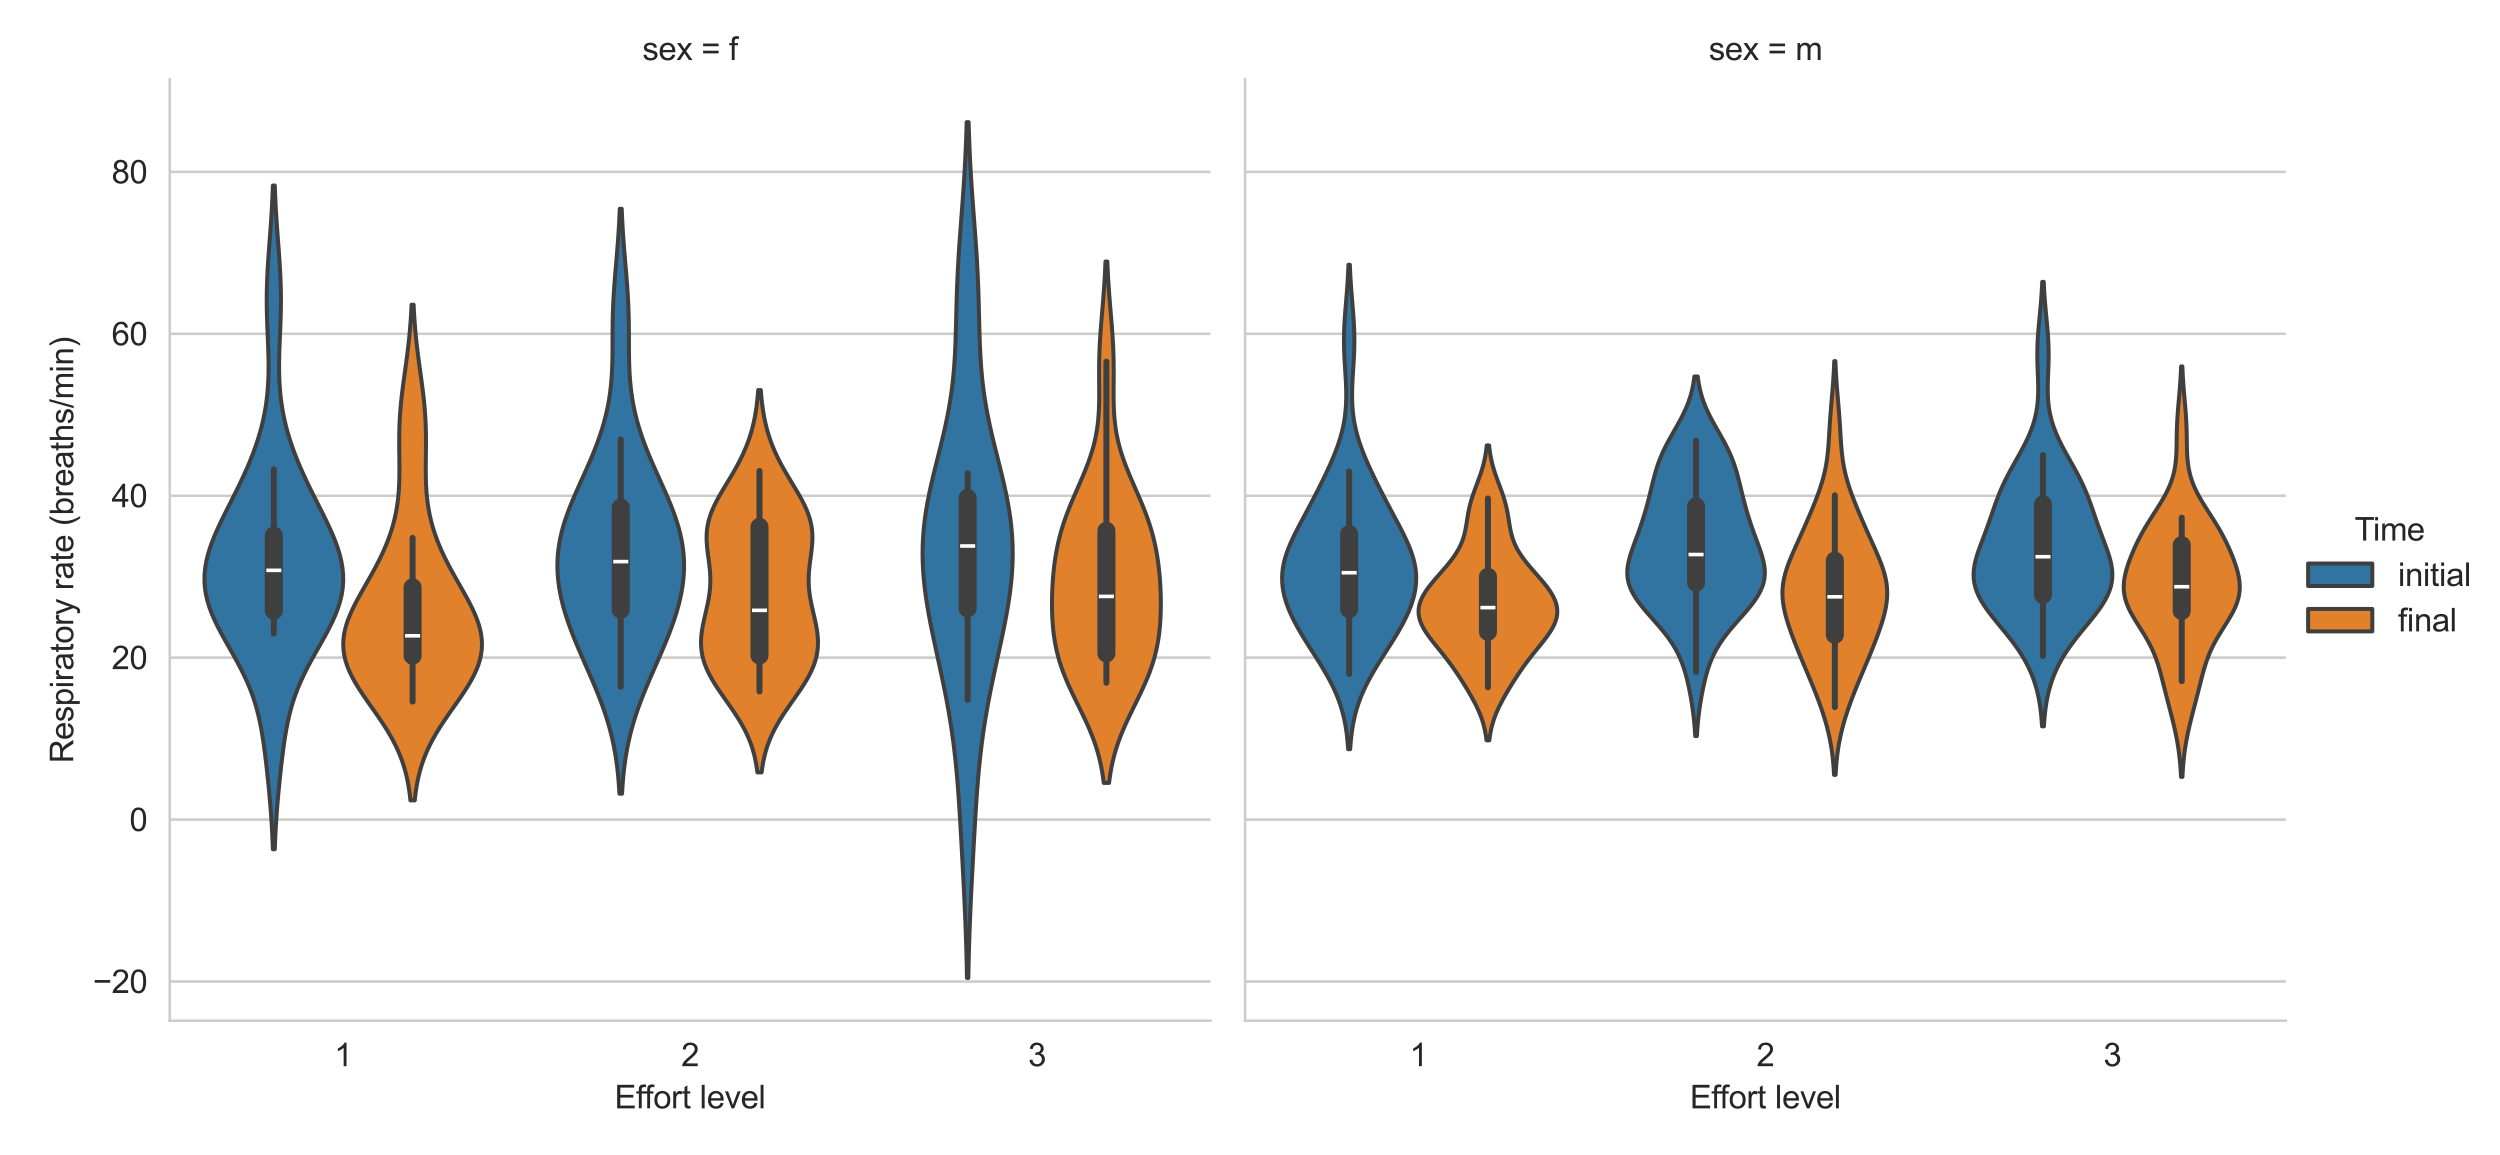 <?xml version="1.0" encoding="utf-8" standalone="no"?>
<!DOCTYPE svg PUBLIC "-//W3C//DTD SVG 1.1//EN"
  "http://www.w3.org/Graphics/SVG/1.1/DTD/svg11.dtd">
<svg xmlns:xlink="http://www.w3.org/1999/xlink" width="778.95pt" height="360pt" viewBox="0 0 778.95 360" xmlns="http://www.w3.org/2000/svg" version="1.1">
 <defs>
  <style type="text/css">*{stroke-linejoin: round; stroke-linecap: butt}</style>
 </defs>
 <g id="figure_1">
  <g id="patch_1">
   <path d="M 0 360 
L 778.95 360 
L 778.95 0 
L 0 0 
z
" style="fill: #ffffff"/>
  </g>
  <g id="axes_1">
   <g id="patch_2">
    <path d="M 52.893 318.04 
L 377.16 318.04 
L 377.16 24.72 
L 52.893 24.72 
z
" style="fill: #ffffff"/>
   </g>
   <g id="matplotlib.axis_1">
    <g id="xtick_1">
     <g id="text_1">
      <!-- 1 -->
      <g style="fill: #262626" transform="translate(104.157 332.198) scale(0.1 -0.1)">
       <defs>
        <path id="ArialMT-31" d="M 2384 0 
L 1822 0 
L 1822 3584 
Q 1619 3391 1289 3197 
Q 959 3003 697 2906 
L 697 3450 
Q 1169 3672 1522 3987 
Q 1875 4303 2022 4600 
L 2384 4600 
L 2384 0 
z
" transform="scale(0.016)"/>
       </defs>
       <use xlink:href="#ArialMT-31"/>
      </g>
     </g>
    </g>
    <g id="xtick_2">
     <g id="text_2">
      <!-- 2 -->
      <g style="fill: #262626" transform="translate(212.246 332.198) scale(0.1 -0.1)">
       <defs>
        <path id="ArialMT-32" d="M 3222 541 
L 3222 0 
L 194 0 
Q 188 203 259 391 
Q 375 700 629 1000 
Q 884 1300 1366 1694 
Q 2113 2306 2375 2664 
Q 2638 3022 2638 3341 
Q 2638 3675 2398 3904 
Q 2159 4134 1775 4134 
Q 1369 4134 1125 3890 
Q 881 3647 878 3216 
L 300 3275 
Q 359 3922 746 4261 
Q 1134 4600 1788 4600 
Q 2447 4600 2831 4234 
Q 3216 3869 3216 3328 
Q 3216 3053 3103 2787 
Q 2991 2522 2730 2228 
Q 2469 1934 1863 1422 
Q 1356 997 1212 845 
Q 1069 694 975 541 
L 3222 541 
z
" transform="scale(0.016)"/>
       </defs>
       <use xlink:href="#ArialMT-32"/>
      </g>
     </g>
    </g>
    <g id="xtick_3">
     <g id="text_3">
      <!-- 3 -->
      <g style="fill: #262626" transform="translate(320.335 332.198) scale(0.1 -0.1)">
       <defs>
        <path id="ArialMT-33" d="M 269 1209 
L 831 1284 
Q 928 806 1161 595 
Q 1394 384 1728 384 
Q 2125 384 2398 659 
Q 2672 934 2672 1341 
Q 2672 1728 2419 1979 
Q 2166 2231 1775 2231 
Q 1616 2231 1378 2169 
L 1441 2663 
Q 1497 2656 1531 2656 
Q 1891 2656 2178 2843 
Q 2466 3031 2466 3422 
Q 2466 3731 2256 3934 
Q 2047 4138 1716 4138 
Q 1388 4138 1169 3931 
Q 950 3725 888 3313 
L 325 3413 
Q 428 3978 793 4289 
Q 1159 4600 1703 4600 
Q 2078 4600 2393 4439 
Q 2709 4278 2876 4000 
Q 3044 3722 3044 3409 
Q 3044 3113 2884 2869 
Q 2725 2625 2413 2481 
Q 2819 2388 3044 2092 
Q 3269 1797 3269 1353 
Q 3269 753 2831 336 
Q 2394 -81 1725 -81 
Q 1122 -81 723 278 
Q 325 638 269 1209 
z
" transform="scale(0.016)"/>
       </defs>
       <use xlink:href="#ArialMT-33"/>
      </g>
     </g>
    </g>
    <g id="text_4">
     <!-- Effort level -->
     <g style="fill: #262626" transform="translate(191.494 345.343) scale(0.1 -0.1)">
      <defs>
       <path id="ArialMT-45" d="M 506 0 
L 506 4581 
L 3819 4581 
L 3819 4041 
L 1113 4041 
L 1113 2638 
L 3647 2638 
L 3647 2100 
L 1113 2100 
L 1113 541 
L 3925 541 
L 3925 0 
L 506 0 
z
" transform="scale(0.016)"/>
       <path id="ArialMT-66" d="M 556 0 
L 556 2881 
L 59 2881 
L 59 3319 
L 556 3319 
L 556 3672 
Q 556 4006 616 4169 
Q 697 4388 901 4523 
Q 1106 4659 1475 4659 
Q 1713 4659 2000 4603 
L 1916 4113 
Q 1741 4144 1584 4144 
Q 1328 4144 1222 4034 
Q 1116 3925 1116 3625 
L 1116 3319 
L 1763 3319 
L 1763 2881 
L 1116 2881 
L 1116 0 
L 556 0 
z
" transform="scale(0.016)"/>
       <path id="ArialMT-6f" d="M 213 1659 
Q 213 2581 725 3025 
Q 1153 3394 1769 3394 
Q 2453 3394 2887 2945 
Q 3322 2497 3322 1706 
Q 3322 1066 3130 698 
Q 2938 331 2570 128 
Q 2203 -75 1769 -75 
Q 1072 -75 642 372 
Q 213 819 213 1659 
z
M 791 1659 
Q 791 1022 1069 705 
Q 1347 388 1769 388 
Q 2188 388 2466 706 
Q 2744 1025 2744 1678 
Q 2744 2294 2464 2611 
Q 2184 2928 1769 2928 
Q 1347 2928 1069 2612 
Q 791 2297 791 1659 
z
" transform="scale(0.016)"/>
       <path id="ArialMT-72" d="M 416 0 
L 416 3319 
L 922 3319 
L 922 2816 
Q 1116 3169 1280 3281 
Q 1444 3394 1641 3394 
Q 1925 3394 2219 3213 
L 2025 2691 
Q 1819 2813 1613 2813 
Q 1428 2813 1281 2702 
Q 1134 2591 1072 2394 
Q 978 2094 978 1738 
L 978 0 
L 416 0 
z
" transform="scale(0.016)"/>
       <path id="ArialMT-74" d="M 1650 503 
L 1731 6 
Q 1494 -44 1306 -44 
Q 1000 -44 831 53 
Q 663 150 594 308 
Q 525 466 525 972 
L 525 2881 
L 113 2881 
L 113 3319 
L 525 3319 
L 525 4141 
L 1084 4478 
L 1084 3319 
L 1650 3319 
L 1650 2881 
L 1084 2881 
L 1084 941 
Q 1084 700 1114 631 
Q 1144 563 1211 522 
Q 1278 481 1403 481 
Q 1497 481 1650 503 
z
" transform="scale(0.016)"/>
       <path id="ArialMT-20" transform="scale(0.016)"/>
       <path id="ArialMT-6c" d="M 409 0 
L 409 4581 
L 972 4581 
L 972 0 
L 409 0 
z
" transform="scale(0.016)"/>
       <path id="ArialMT-65" d="M 2694 1069 
L 3275 997 
Q 3138 488 2766 206 
Q 2394 -75 1816 -75 
Q 1088 -75 661 373 
Q 234 822 234 1631 
Q 234 2469 665 2931 
Q 1097 3394 1784 3394 
Q 2450 3394 2872 2941 
Q 3294 2488 3294 1666 
Q 3294 1616 3291 1516 
L 816 1516 
Q 847 969 1125 678 
Q 1403 388 1819 388 
Q 2128 388 2347 550 
Q 2566 713 2694 1069 
z
M 847 1978 
L 2700 1978 
Q 2663 2397 2488 2606 
Q 2219 2931 1791 2931 
Q 1403 2931 1139 2672 
Q 875 2413 847 1978 
z
" transform="scale(0.016)"/>
       <path id="ArialMT-76" d="M 1344 0 
L 81 3319 
L 675 3319 
L 1388 1331 
Q 1503 1009 1600 663 
Q 1675 925 1809 1294 
L 2547 3319 
L 3125 3319 
L 1869 0 
L 1344 0 
z
" transform="scale(0.016)"/>
      </defs>
      <use xlink:href="#ArialMT-45"/>
      <use xlink:href="#ArialMT-66" x="66.699"/>
      <use xlink:href="#ArialMT-66" x="92.732"/>
      <use xlink:href="#ArialMT-6f" x="120.516"/>
      <use xlink:href="#ArialMT-72" x="176.131"/>
      <use xlink:href="#ArialMT-74" x="209.432"/>
      <use xlink:href="#ArialMT-20" x="237.215"/>
      <use xlink:href="#ArialMT-6c" x="264.998"/>
      <use xlink:href="#ArialMT-65" x="287.215"/>
      <use xlink:href="#ArialMT-76" x="342.83"/>
      <use xlink:href="#ArialMT-65" x="392.83"/>
      <use xlink:href="#ArialMT-6c" x="448.445"/>
     </g>
    </g>
   </g>
   <g id="matplotlib.axis_2">
    <g id="ytick_1">
     <g id="line2d_1">
      <path d="M 52.893 305.814 
L 377.16 305.814 
" clip-path="url(#p8626984fcc)" style="fill: none; stroke: #cccccc; stroke-width: 0.8; stroke-linecap: round"/>
     </g>
     <g id="text_5">
      <!-- −20 -->
      <g style="fill: #262626" transform="translate(28.93 309.393) scale(0.1 -0.1)">
       <defs>
        <path id="ArialMT-2212" d="M 3381 1997 
L 356 1997 
L 356 2522 
L 3381 2522 
L 3381 1997 
z
" transform="scale(0.016)"/>
        <path id="ArialMT-30" d="M 266 2259 
Q 266 3072 433 3567 
Q 600 4063 929 4331 
Q 1259 4600 1759 4600 
Q 2128 4600 2406 4451 
Q 2684 4303 2865 4023 
Q 3047 3744 3150 3342 
Q 3253 2941 3253 2259 
Q 3253 1453 3087 958 
Q 2922 463 2592 192 
Q 2263 -78 1759 -78 
Q 1097 -78 719 397 
Q 266 969 266 2259 
z
M 844 2259 
Q 844 1131 1108 757 
Q 1372 384 1759 384 
Q 2147 384 2411 759 
Q 2675 1134 2675 2259 
Q 2675 3391 2411 3762 
Q 2147 4134 1753 4134 
Q 1366 4134 1134 3806 
Q 844 3388 844 2259 
z
" transform="scale(0.016)"/>
       </defs>
       <use xlink:href="#ArialMT-2212"/>
       <use xlink:href="#ArialMT-32" x="58.398"/>
       <use xlink:href="#ArialMT-30" x="114.014"/>
      </g>
     </g>
    </g>
    <g id="ytick_2">
     <g id="line2d_2">
      <path d="M 52.893 255.361 
L 377.16 255.361 
" clip-path="url(#p8626984fcc)" style="fill: none; stroke: #cccccc; stroke-width: 0.8; stroke-linecap: round"/>
     </g>
     <g id="text_6">
      <!-- 0 -->
      <g style="fill: #262626" transform="translate(40.332 258.94) scale(0.1 -0.1)">
       <use xlink:href="#ArialMT-30"/>
      </g>
     </g>
    </g>
    <g id="ytick_3">
     <g id="line2d_3">
      <path d="M 52.893 204.909 
L 377.16 204.909 
" clip-path="url(#p8626984fcc)" style="fill: none; stroke: #cccccc; stroke-width: 0.8; stroke-linecap: round"/>
     </g>
     <g id="text_7">
      <!-- 20 -->
      <g style="fill: #262626" transform="translate(34.771 208.488) scale(0.1 -0.1)">
       <use xlink:href="#ArialMT-32"/>
       <use xlink:href="#ArialMT-30" x="55.615"/>
      </g>
     </g>
    </g>
    <g id="ytick_4">
     <g id="line2d_4">
      <path d="M 52.893 154.456 
L 377.16 154.456 
" clip-path="url(#p8626984fcc)" style="fill: none; stroke: #cccccc; stroke-width: 0.8; stroke-linecap: round"/>
     </g>
     <g id="text_8">
      <!-- 40 -->
      <g style="fill: #262626" transform="translate(34.771 158.035) scale(0.1 -0.1)">
       <defs>
        <path id="ArialMT-34" d="M 2069 0 
L 2069 1097 
L 81 1097 
L 81 1613 
L 2172 4581 
L 2631 4581 
L 2631 1613 
L 3250 1613 
L 3250 1097 
L 2631 1097 
L 2631 0 
L 2069 0 
z
M 2069 1613 
L 2069 3678 
L 634 1613 
L 2069 1613 
z
" transform="scale(0.016)"/>
       </defs>
       <use xlink:href="#ArialMT-34"/>
       <use xlink:href="#ArialMT-30" x="55.615"/>
      </g>
     </g>
    </g>
    <g id="ytick_5">
     <g id="line2d_5">
      <path d="M 52.893 104.004 
L 377.16 104.004 
" clip-path="url(#p8626984fcc)" style="fill: none; stroke: #cccccc; stroke-width: 0.8; stroke-linecap: round"/>
     </g>
     <g id="text_9">
      <!-- 60 -->
      <g style="fill: #262626" transform="translate(34.771 107.583) scale(0.1 -0.1)">
       <defs>
        <path id="ArialMT-36" d="M 3184 3459 
L 2625 3416 
Q 2550 3747 2413 3897 
Q 2184 4138 1850 4138 
Q 1581 4138 1378 3988 
Q 1113 3794 959 3422 
Q 806 3050 800 2363 
Q 1003 2672 1297 2822 
Q 1591 2972 1913 2972 
Q 2475 2972 2870 2558 
Q 3266 2144 3266 1488 
Q 3266 1056 3080 686 
Q 2894 316 2569 119 
Q 2244 -78 1831 -78 
Q 1128 -78 684 439 
Q 241 956 241 2144 
Q 241 3472 731 4075 
Q 1159 4600 1884 4600 
Q 2425 4600 2770 4297 
Q 3116 3994 3184 3459 
z
M 888 1484 
Q 888 1194 1011 928 
Q 1134 663 1356 523 
Q 1578 384 1822 384 
Q 2178 384 2434 671 
Q 2691 959 2691 1453 
Q 2691 1928 2437 2201 
Q 2184 2475 1800 2475 
Q 1419 2475 1153 2201 
Q 888 1928 888 1484 
z
" transform="scale(0.016)"/>
       </defs>
       <use xlink:href="#ArialMT-36"/>
       <use xlink:href="#ArialMT-30" x="55.615"/>
      </g>
     </g>
    </g>
    <g id="ytick_6">
     <g id="line2d_6">
      <path d="M 52.893 53.551 
L 377.16 53.551 
" clip-path="url(#p8626984fcc)" style="fill: none; stroke: #cccccc; stroke-width: 0.8; stroke-linecap: round"/>
     </g>
     <g id="text_10">
      <!-- 80 -->
      <g style="fill: #262626" transform="translate(34.771 57.13) scale(0.1 -0.1)">
       <defs>
        <path id="ArialMT-38" d="M 1131 2484 
Q 781 2613 612 2850 
Q 444 3088 444 3419 
Q 444 3919 803 4259 
Q 1163 4600 1759 4600 
Q 2359 4600 2725 4251 
Q 3091 3903 3091 3403 
Q 3091 3084 2923 2848 
Q 2756 2613 2416 2484 
Q 2838 2347 3058 2040 
Q 3278 1734 3278 1309 
Q 3278 722 2862 322 
Q 2447 -78 1769 -78 
Q 1091 -78 675 323 
Q 259 725 259 1325 
Q 259 1772 486 2073 
Q 713 2375 1131 2484 
z
M 1019 3438 
Q 1019 3113 1228 2906 
Q 1438 2700 1772 2700 
Q 2097 2700 2305 2904 
Q 2513 3109 2513 3406 
Q 2513 3716 2298 3927 
Q 2084 4138 1766 4138 
Q 1444 4138 1231 3931 
Q 1019 3725 1019 3438 
z
M 838 1322 
Q 838 1081 952 856 
Q 1066 631 1291 507 
Q 1516 384 1775 384 
Q 2178 384 2440 643 
Q 2703 903 2703 1303 
Q 2703 1709 2433 1975 
Q 2163 2241 1756 2241 
Q 1359 2241 1098 1978 
Q 838 1716 838 1322 
z
" transform="scale(0.016)"/>
       </defs>
       <use xlink:href="#ArialMT-38"/>
       <use xlink:href="#ArialMT-30" x="55.615"/>
      </g>
     </g>
    </g>
    <g id="text_11">
     <!-- Respiratory rate (breaths/min) -->
     <g style="fill: #262626" transform="translate(22.826 237.786) rotate(-90) scale(0.1 -0.1)">
      <defs>
       <path id="ArialMT-52" d="M 503 0 
L 503 4581 
L 2534 4581 
Q 3147 4581 3465 4457 
Q 3784 4334 3975 4021 
Q 4166 3709 4166 3331 
Q 4166 2844 3850 2509 
Q 3534 2175 2875 2084 
Q 3116 1969 3241 1856 
Q 3506 1613 3744 1247 
L 4541 0 
L 3778 0 
L 3172 953 
Q 2906 1366 2734 1584 
Q 2563 1803 2427 1890 
Q 2291 1978 2150 2013 
Q 2047 2034 1813 2034 
L 1109 2034 
L 1109 0 
L 503 0 
z
M 1109 2559 
L 2413 2559 
Q 2828 2559 3062 2645 
Q 3297 2731 3419 2920 
Q 3541 3109 3541 3331 
Q 3541 3656 3305 3865 
Q 3069 4075 2559 4075 
L 1109 4075 
L 1109 2559 
z
" transform="scale(0.016)"/>
       <path id="ArialMT-73" d="M 197 991 
L 753 1078 
Q 800 744 1014 566 
Q 1228 388 1613 388 
Q 2000 388 2187 545 
Q 2375 703 2375 916 
Q 2375 1106 2209 1216 
Q 2094 1291 1634 1406 
Q 1016 1563 777 1677 
Q 538 1791 414 1992 
Q 291 2194 291 2438 
Q 291 2659 392 2848 
Q 494 3038 669 3163 
Q 800 3259 1026 3326 
Q 1253 3394 1513 3394 
Q 1903 3394 2198 3281 
Q 2494 3169 2634 2976 
Q 2775 2784 2828 2463 
L 2278 2388 
Q 2241 2644 2061 2787 
Q 1881 2931 1553 2931 
Q 1166 2931 1000 2803 
Q 834 2675 834 2503 
Q 834 2394 903 2306 
Q 972 2216 1119 2156 
Q 1203 2125 1616 2013 
Q 2213 1853 2448 1751 
Q 2684 1650 2818 1456 
Q 2953 1263 2953 975 
Q 2953 694 2789 445 
Q 2625 197 2315 61 
Q 2006 -75 1616 -75 
Q 969 -75 630 194 
Q 291 463 197 991 
z
" transform="scale(0.016)"/>
       <path id="ArialMT-70" d="M 422 -1272 
L 422 3319 
L 934 3319 
L 934 2888 
Q 1116 3141 1344 3267 
Q 1572 3394 1897 3394 
Q 2322 3394 2647 3175 
Q 2972 2956 3137 2557 
Q 3303 2159 3303 1684 
Q 3303 1175 3120 767 
Q 2938 359 2589 142 
Q 2241 -75 1856 -75 
Q 1575 -75 1351 44 
Q 1128 163 984 344 
L 984 -1272 
L 422 -1272 
z
M 931 1641 
Q 931 1000 1190 694 
Q 1450 388 1819 388 
Q 2194 388 2461 705 
Q 2728 1022 2728 1688 
Q 2728 2322 2467 2637 
Q 2206 2953 1844 2953 
Q 1484 2953 1207 2617 
Q 931 2281 931 1641 
z
" transform="scale(0.016)"/>
       <path id="ArialMT-69" d="M 425 3934 
L 425 4581 
L 988 4581 
L 988 3934 
L 425 3934 
z
M 425 0 
L 425 3319 
L 988 3319 
L 988 0 
L 425 0 
z
" transform="scale(0.016)"/>
       <path id="ArialMT-61" d="M 2588 409 
Q 2275 144 1986 34 
Q 1697 -75 1366 -75 
Q 819 -75 525 192 
Q 231 459 231 875 
Q 231 1119 342 1320 
Q 453 1522 633 1644 
Q 813 1766 1038 1828 
Q 1203 1872 1538 1913 
Q 2219 1994 2541 2106 
Q 2544 2222 2544 2253 
Q 2544 2597 2384 2738 
Q 2169 2928 1744 2928 
Q 1347 2928 1158 2789 
Q 969 2650 878 2297 
L 328 2372 
Q 403 2725 575 2942 
Q 747 3159 1072 3276 
Q 1397 3394 1825 3394 
Q 2250 3394 2515 3294 
Q 2781 3194 2906 3042 
Q 3031 2891 3081 2659 
Q 3109 2516 3109 2141 
L 3109 1391 
Q 3109 606 3145 398 
Q 3181 191 3288 0 
L 2700 0 
Q 2613 175 2588 409 
z
M 2541 1666 
Q 2234 1541 1622 1453 
Q 1275 1403 1131 1340 
Q 988 1278 909 1158 
Q 831 1038 831 891 
Q 831 666 1001 516 
Q 1172 366 1500 366 
Q 1825 366 2078 508 
Q 2331 650 2450 897 
Q 2541 1088 2541 1459 
L 2541 1666 
z
" transform="scale(0.016)"/>
       <path id="ArialMT-79" d="M 397 -1278 
L 334 -750 
Q 519 -800 656 -800 
Q 844 -800 956 -737 
Q 1069 -675 1141 -563 
Q 1194 -478 1313 -144 
Q 1328 -97 1363 -6 
L 103 3319 
L 709 3319 
L 1400 1397 
Q 1534 1031 1641 628 
Q 1738 1016 1872 1384 
L 2581 3319 
L 3144 3319 
L 1881 -56 
Q 1678 -603 1566 -809 
Q 1416 -1088 1222 -1217 
Q 1028 -1347 759 -1347 
Q 597 -1347 397 -1278 
z
" transform="scale(0.016)"/>
       <path id="ArialMT-28" d="M 1497 -1347 
Q 1031 -759 709 28 
Q 388 816 388 1659 
Q 388 2403 628 3084 
Q 909 3875 1497 4659 
L 1900 4659 
Q 1522 4009 1400 3731 
Q 1209 3300 1100 2831 
Q 966 2247 966 1656 
Q 966 153 1900 -1347 
L 1497 -1347 
z
" transform="scale(0.016)"/>
       <path id="ArialMT-62" d="M 941 0 
L 419 0 
L 419 4581 
L 981 4581 
L 981 2947 
Q 1338 3394 1891 3394 
Q 2197 3394 2470 3270 
Q 2744 3147 2920 2923 
Q 3097 2700 3197 2384 
Q 3297 2069 3297 1709 
Q 3297 856 2875 390 
Q 2453 -75 1863 -75 
Q 1275 -75 941 416 
L 941 0 
z
M 934 1684 
Q 934 1088 1097 822 
Q 1363 388 1816 388 
Q 2184 388 2453 708 
Q 2722 1028 2722 1663 
Q 2722 2313 2464 2622 
Q 2206 2931 1841 2931 
Q 1472 2931 1203 2611 
Q 934 2291 934 1684 
z
" transform="scale(0.016)"/>
       <path id="ArialMT-68" d="M 422 0 
L 422 4581 
L 984 4581 
L 984 2938 
Q 1378 3394 1978 3394 
Q 2347 3394 2619 3248 
Q 2891 3103 3008 2847 
Q 3125 2591 3125 2103 
L 3125 0 
L 2563 0 
L 2563 2103 
Q 2563 2525 2380 2717 
Q 2197 2909 1863 2909 
Q 1613 2909 1392 2779 
Q 1172 2650 1078 2428 
Q 984 2206 984 1816 
L 984 0 
L 422 0 
z
" transform="scale(0.016)"/>
       <path id="ArialMT-2f" d="M 0 -78 
L 1328 4659 
L 1778 4659 
L 453 -78 
L 0 -78 
z
" transform="scale(0.016)"/>
       <path id="ArialMT-6d" d="M 422 0 
L 422 3319 
L 925 3319 
L 925 2853 
Q 1081 3097 1340 3245 
Q 1600 3394 1931 3394 
Q 2300 3394 2536 3241 
Q 2772 3088 2869 2813 
Q 3263 3394 3894 3394 
Q 4388 3394 4653 3120 
Q 4919 2847 4919 2278 
L 4919 0 
L 4359 0 
L 4359 2091 
Q 4359 2428 4304 2576 
Q 4250 2725 4106 2815 
Q 3963 2906 3769 2906 
Q 3419 2906 3187 2673 
Q 2956 2441 2956 1928 
L 2956 0 
L 2394 0 
L 2394 2156 
Q 2394 2531 2256 2718 
Q 2119 2906 1806 2906 
Q 1569 2906 1367 2781 
Q 1166 2656 1075 2415 
Q 984 2175 984 1722 
L 984 0 
L 422 0 
z
" transform="scale(0.016)"/>
       <path id="ArialMT-6e" d="M 422 0 
L 422 3319 
L 928 3319 
L 928 2847 
Q 1294 3394 1984 3394 
Q 2284 3394 2536 3286 
Q 2788 3178 2913 3003 
Q 3038 2828 3088 2588 
Q 3119 2431 3119 2041 
L 3119 0 
L 2556 0 
L 2556 2019 
Q 2556 2363 2490 2533 
Q 2425 2703 2258 2804 
Q 2091 2906 1866 2906 
Q 1506 2906 1245 2678 
Q 984 2450 984 1813 
L 984 0 
L 422 0 
z
" transform="scale(0.016)"/>
       <path id="ArialMT-29" d="M 791 -1347 
L 388 -1347 
Q 1322 153 1322 1656 
Q 1322 2244 1188 2822 
Q 1081 3291 891 3722 
Q 769 4003 388 4659 
L 791 4659 
Q 1378 3875 1659 3084 
Q 1900 2403 1900 1659 
Q 1900 816 1576 28 
Q 1253 -759 791 -1347 
z
" transform="scale(0.016)"/>
      </defs>
      <use xlink:href="#ArialMT-52"/>
      <use xlink:href="#ArialMT-65" x="72.217"/>
      <use xlink:href="#ArialMT-73" x="127.832"/>
      <use xlink:href="#ArialMT-70" x="177.832"/>
      <use xlink:href="#ArialMT-69" x="233.447"/>
      <use xlink:href="#ArialMT-72" x="255.664"/>
      <use xlink:href="#ArialMT-61" x="288.965"/>
      <use xlink:href="#ArialMT-74" x="344.58"/>
      <use xlink:href="#ArialMT-6f" x="372.363"/>
      <use xlink:href="#ArialMT-72" x="427.979"/>
      <use xlink:href="#ArialMT-79" x="461.279"/>
      <use xlink:href="#ArialMT-20" x="511.279"/>
      <use xlink:href="#ArialMT-72" x="539.062"/>
      <use xlink:href="#ArialMT-61" x="572.363"/>
      <use xlink:href="#ArialMT-74" x="627.979"/>
      <use xlink:href="#ArialMT-65" x="655.762"/>
      <use xlink:href="#ArialMT-20" x="711.377"/>
      <use xlink:href="#ArialMT-28" x="739.16"/>
      <use xlink:href="#ArialMT-62" x="772.461"/>
      <use xlink:href="#ArialMT-72" x="828.076"/>
      <use xlink:href="#ArialMT-65" x="861.377"/>
      <use xlink:href="#ArialMT-61" x="916.992"/>
      <use xlink:href="#ArialMT-74" x="972.607"/>
      <use xlink:href="#ArialMT-68" x="1000.391"/>
      <use xlink:href="#ArialMT-73" x="1056.006"/>
      <use xlink:href="#ArialMT-2f" x="1106.006"/>
      <use xlink:href="#ArialMT-6d" x="1133.789"/>
      <use xlink:href="#ArialMT-69" x="1217.09"/>
      <use xlink:href="#ArialMT-6e" x="1239.307"/>
      <use xlink:href="#ArialMT-29" x="1294.922"/>
     </g>
    </g>
   </g>
   <g id="PolyCollection_1">
    <defs>
     <path id="m793acb5fe2" d="M 85.619 -95.392 
L 85.02 -95.392 
L 84.941 -97.481 
L 84.848 -99.569 
L 84.739 -101.658 
L 84.615 -103.747 
L 84.474 -105.836 
L 84.319 -107.925 
L 84.149 -110.014 
L 83.965 -112.103 
L 83.769 -114.192 
L 83.563 -116.281 
L 83.346 -118.369 
L 83.119 -120.458 
L 82.88 -122.547 
L 82.628 -124.636 
L 82.359 -126.725 
L 82.066 -128.814 
L 81.743 -130.903 
L 81.38 -132.992 
L 80.968 -135.081 
L 80.497 -137.169 
L 79.956 -139.258 
L 79.338 -141.347 
L 78.634 -143.436 
L 77.841 -145.525 
L 76.959 -147.614 
L 75.991 -149.703 
L 74.946 -151.792 
L 73.837 -153.881 
L 72.681 -155.969 
L 71.498 -158.058 
L 70.315 -160.147 
L 69.156 -162.236 
L 68.049 -164.325 
L 67.021 -166.414 
L 66.097 -168.503 
L 65.301 -170.592 
L 64.651 -172.681 
L 64.162 -174.769 
L 63.844 -176.858 
L 63.702 -178.947 
L 63.734 -181.036 
L 63.937 -183.125 
L 64.301 -185.214 
L 64.812 -187.303 
L 65.455 -189.392 
L 66.212 -191.481 
L 67.065 -193.569 
L 67.994 -195.658 
L 68.98 -197.747 
L 70.005 -199.836 
L 71.054 -201.925 
L 72.11 -204.014 
L 73.161 -206.103 
L 74.194 -208.192 
L 75.2 -210.281 
L 76.17 -212.37 
L 77.097 -214.458 
L 77.975 -216.547 
L 78.799 -218.636 
L 79.564 -220.725 
L 80.266 -222.814 
L 80.904 -224.903 
L 81.475 -226.992 
L 81.977 -229.081 
L 82.411 -231.17 
L 82.776 -233.258 
L 83.075 -235.347 
L 83.309 -237.436 
L 83.482 -239.525 
L 83.597 -241.614 
L 83.662 -243.703 
L 83.681 -245.792 
L 83.663 -247.881 
L 83.614 -249.97 
L 83.544 -252.058 
L 83.46 -254.147 
L 83.371 -256.236 
L 83.286 -258.325 
L 83.21 -260.414 
L 83.152 -262.503 
L 83.115 -264.592 
L 83.103 -266.681 
L 83.12 -268.77 
L 83.164 -270.858 
L 83.236 -272.947 
L 83.333 -275.036 
L 83.451 -277.125 
L 83.587 -279.214 
L 83.735 -281.303 
L 83.891 -283.392 
L 84.05 -285.481 
L 84.207 -287.57 
L 84.358 -289.658 
L 84.501 -291.747 
L 84.632 -293.836 
L 84.75 -295.925 
L 84.855 -298.014 
L 84.946 -300.103 
L 85.023 -302.192 
L 85.616 -302.192 
L 85.616 -302.192 
L 85.693 -300.103 
L 85.784 -298.014 
L 85.889 -295.925 
L 86.007 -293.836 
L 86.138 -291.747 
L 86.281 -289.658 
L 86.432 -287.57 
L 86.589 -285.481 
L 86.748 -283.392 
L 86.904 -281.303 
L 87.052 -279.214 
L 87.188 -277.125 
L 87.306 -275.036 
L 87.403 -272.947 
L 87.475 -270.858 
L 87.519 -268.77 
L 87.536 -266.681 
L 87.524 -264.592 
L 87.487 -262.503 
L 87.429 -260.414 
L 87.353 -258.325 
L 87.268 -256.236 
L 87.179 -254.147 
L 87.095 -252.058 
L 87.025 -249.97 
L 86.976 -247.881 
L 86.958 -245.792 
L 86.977 -243.703 
L 87.042 -241.614 
L 87.158 -239.525 
L 87.33 -237.436 
L 87.564 -235.347 
L 87.863 -233.258 
L 88.228 -231.17 
L 88.662 -229.081 
L 89.164 -226.992 
L 89.735 -224.903 
L 90.373 -222.814 
L 91.076 -220.725 
L 91.84 -218.636 
L 92.664 -216.547 
L 93.542 -214.458 
L 94.469 -212.37 
L 95.439 -210.281 
L 96.445 -208.192 
L 97.478 -206.103 
L 98.529 -204.014 
L 99.585 -201.925 
L 100.634 -199.836 
L 101.659 -197.747 
L 102.646 -195.658 
L 103.574 -193.569 
L 104.427 -191.481 
L 105.184 -189.392 
L 105.827 -187.303 
L 106.338 -185.214 
L 106.702 -183.125 
L 106.905 -181.036 
L 106.937 -178.947 
L 106.795 -176.858 
L 106.477 -174.769 
L 105.988 -172.681 
L 105.338 -170.592 
L 104.542 -168.503 
L 103.618 -166.414 
L 102.591 -164.325 
L 101.484 -162.236 
L 100.325 -160.147 
L 99.141 -158.058 
L 97.959 -155.969 
L 96.802 -153.881 
L 95.693 -151.792 
L 94.648 -149.703 
L 93.68 -147.614 
L 92.798 -145.525 
L 92.005 -143.436 
L 91.301 -141.347 
L 90.683 -139.258 
L 90.142 -137.169 
L 89.671 -135.081 
L 89.259 -132.992 
L 88.897 -130.903 
L 88.573 -128.814 
L 88.28 -126.725 
L 88.011 -124.636 
L 87.759 -122.547 
L 87.521 -120.458 
L 87.293 -118.369 
L 87.077 -116.281 
L 86.87 -114.192 
L 86.674 -112.103 
L 86.491 -110.014 
L 86.32 -107.925 
L 86.165 -105.836 
L 86.025 -103.747 
L 85.9 -101.658 
L 85.791 -99.569 
L 85.698 -97.481 
L 85.619 -95.392 
z
" style="stroke: #3f3f3f; stroke-width: 1.25"/>
    </defs>
    <g clip-path="url(#p8626984fcc)">
     <use xlink:href="#m793acb5fe2" x="0" y="360" style="fill: #3274a1; stroke: #3f3f3f; stroke-width: 1.25"/>
    </g>
   </g>
   <g id="PolyCollection_2">
    <defs>
     <path id="m7d9804249e" d="M 129.221 -110.605 
L 127.889 -110.605 
L 127.716 -112.165 
L 127.507 -113.725 
L 127.257 -115.285 
L 126.961 -116.845 
L 126.614 -118.405 
L 126.211 -119.965 
L 125.748 -121.525 
L 125.22 -123.085 
L 124.625 -124.646 
L 123.961 -126.206 
L 123.228 -127.766 
L 122.426 -129.326 
L 121.558 -130.886 
L 120.628 -132.446 
L 119.644 -134.006 
L 118.614 -135.566 
L 117.548 -137.126 
L 116.458 -138.686 
L 115.358 -140.246 
L 114.264 -141.807 
L 113.191 -143.367 
L 112.156 -144.927 
L 111.175 -146.487 
L 110.265 -148.047 
L 109.441 -149.607 
L 108.717 -151.167 
L 108.105 -152.727 
L 107.615 -154.287 
L 107.255 -155.847 
L 107.028 -157.407 
L 106.937 -158.968 
L 106.981 -160.528 
L 107.156 -162.088 
L 107.455 -163.648 
L 107.87 -165.208 
L 108.39 -166.768 
L 109.003 -168.328 
L 109.696 -169.888 
L 110.455 -171.448 
L 111.267 -173.008 
L 112.117 -174.568 
L 112.992 -176.129 
L 113.879 -177.689 
L 114.767 -179.249 
L 115.646 -180.809 
L 116.507 -182.369 
L 117.34 -183.929 
L 118.14 -185.489 
L 118.901 -187.049 
L 119.617 -188.609 
L 120.287 -190.169 
L 120.907 -191.729 
L 121.475 -193.29 
L 121.989 -194.85 
L 122.45 -196.41 
L 122.858 -197.97 
L 123.213 -199.53 
L 123.517 -201.09 
L 123.772 -202.65 
L 123.979 -204.21 
L 124.143 -205.77 
L 124.267 -207.33 
L 124.355 -208.89 
L 124.412 -210.451 
L 124.443 -212.011 
L 124.453 -213.571 
L 124.447 -215.131 
L 124.432 -216.691 
L 124.413 -218.251 
L 124.395 -219.811 
L 124.383 -221.371 
L 124.381 -222.931 
L 124.393 -224.491 
L 124.423 -226.051 
L 124.473 -227.611 
L 124.544 -229.172 
L 124.637 -230.732 
L 124.752 -232.292 
L 124.888 -233.852 
L 125.044 -235.412 
L 125.217 -236.972 
L 125.406 -238.532 
L 125.606 -240.092 
L 125.815 -241.652 
L 126.03 -243.212 
L 126.247 -244.772 
L 126.463 -246.333 
L 126.674 -247.893 
L 126.879 -249.453 
L 127.074 -251.013 
L 127.258 -252.573 
L 127.429 -254.133 
L 127.586 -255.693 
L 127.729 -257.253 
L 127.857 -258.813 
L 127.971 -260.373 
L 128.071 -261.933 
L 128.157 -263.494 
L 128.231 -265.054 
L 128.879 -265.054 
L 128.879 -265.054 
L 128.953 -263.494 
L 129.04 -261.933 
L 129.139 -260.373 
L 129.253 -258.813 
L 129.381 -257.253 
L 129.524 -255.693 
L 129.681 -254.133 
L 129.852 -252.573 
L 130.036 -251.013 
L 130.231 -249.453 
L 130.436 -247.893 
L 130.647 -246.333 
L 130.863 -244.772 
L 131.08 -243.212 
L 131.295 -241.652 
L 131.504 -240.092 
L 131.705 -238.532 
L 131.893 -236.972 
L 132.067 -235.412 
L 132.223 -233.852 
L 132.359 -232.292 
L 132.474 -230.732 
L 132.567 -229.172 
L 132.637 -227.611 
L 132.687 -226.051 
L 132.717 -224.491 
L 132.729 -222.931 
L 132.728 -221.371 
L 132.715 -219.811 
L 132.697 -218.251 
L 132.678 -216.691 
L 132.663 -215.131 
L 132.658 -213.571 
L 132.668 -212.011 
L 132.698 -210.451 
L 132.755 -208.89 
L 132.843 -207.33 
L 132.967 -205.77 
L 133.131 -204.21 
L 133.339 -202.65 
L 133.593 -201.09 
L 133.897 -199.53 
L 134.252 -197.97 
L 134.66 -196.41 
L 135.121 -194.85 
L 135.636 -193.29 
L 136.204 -191.729 
L 136.823 -190.169 
L 137.493 -188.609 
L 138.21 -187.049 
L 138.97 -185.489 
L 139.77 -183.929 
L 140.604 -182.369 
L 141.464 -180.809 
L 142.343 -179.249 
L 143.231 -177.689 
L 144.119 -176.129 
L 144.994 -174.568 
L 145.844 -173.008 
L 146.655 -171.448 
L 147.414 -169.888 
L 148.107 -168.328 
L 148.721 -166.768 
L 149.241 -165.208 
L 149.655 -163.648 
L 149.954 -162.088 
L 150.129 -160.528 
L 150.173 -158.968 
L 150.082 -157.407 
L 149.856 -155.847 
L 149.495 -154.287 
L 149.005 -152.727 
L 148.394 -151.167 
L 147.67 -149.607 
L 146.846 -148.047 
L 145.936 -146.487 
L 144.955 -144.927 
L 143.919 -143.367 
L 142.846 -141.807 
L 141.752 -140.246 
L 140.652 -138.686 
L 139.562 -137.126 
L 138.496 -135.566 
L 137.466 -134.006 
L 136.482 -132.446 
L 135.553 -130.886 
L 134.685 -129.326 
L 133.882 -127.766 
L 133.149 -126.206 
L 132.485 -124.646 
L 131.89 -123.085 
L 131.362 -121.525 
L 130.899 -119.965 
L 130.496 -118.405 
L 130.149 -116.845 
L 129.853 -115.285 
L 129.603 -113.725 
L 129.394 -112.165 
L 129.221 -110.605 
z
" style="stroke: #3f3f3f; stroke-width: 1.25"/>
    </defs>
    <g clip-path="url(#p8626984fcc)">
     <use xlink:href="#m7d9804249e" x="0" y="360" style="fill: #e1812c; stroke: #3f3f3f; stroke-width: 1.25"/>
    </g>
   </g>
   <g id="PolyCollection_3">
    <defs>
     <path id="ma2fdd7ce35" d="M 193.816 -112.694 
L 193.001 -112.694 
L 192.89 -114.535 
L 192.756 -116.376 
L 192.595 -118.217 
L 192.403 -120.057 
L 192.178 -121.898 
L 191.917 -123.739 
L 191.616 -125.58 
L 191.274 -127.421 
L 190.887 -129.262 
L 190.456 -131.103 
L 189.978 -132.944 
L 189.454 -134.784 
L 188.886 -136.625 
L 188.274 -138.466 
L 187.621 -140.307 
L 186.931 -142.148 
L 186.207 -143.989 
L 185.455 -145.83 
L 184.679 -147.671 
L 183.886 -149.511 
L 183.082 -151.352 
L 182.273 -153.193 
L 181.466 -155.034 
L 180.668 -156.875 
L 179.885 -158.716 
L 179.124 -160.557 
L 178.391 -162.398 
L 177.692 -164.238 
L 177.032 -166.079 
L 176.417 -167.92 
L 175.853 -169.761 
L 175.343 -171.602 
L 174.894 -173.443 
L 174.508 -175.284 
L 174.191 -177.125 
L 173.946 -178.965 
L 173.777 -180.806 
L 173.687 -182.647 
L 173.677 -184.488 
L 173.75 -186.329 
L 173.907 -188.17 
L 174.147 -190.011 
L 174.47 -191.852 
L 174.872 -193.692 
L 175.35 -195.533 
L 175.899 -197.374 
L 176.514 -199.215 
L 177.187 -201.056 
L 177.909 -202.897 
L 178.673 -204.738 
L 179.468 -206.579 
L 180.285 -208.419 
L 181.114 -210.26 
L 181.946 -212.101 
L 182.771 -213.942 
L 183.58 -215.783 
L 184.366 -217.624 
L 185.122 -219.465 
L 185.842 -221.306 
L 186.52 -223.146 
L 187.152 -224.987 
L 187.735 -226.828 
L 188.266 -228.669 
L 188.744 -230.51 
L 189.167 -232.351 
L 189.537 -234.192 
L 189.853 -236.033 
L 190.117 -237.873 
L 190.333 -239.714 
L 190.502 -241.555 
L 190.631 -243.396 
L 190.723 -245.237 
L 190.785 -247.078 
L 190.822 -248.919 
L 190.842 -250.76 
L 190.851 -252.6 
L 190.855 -254.441 
L 190.861 -256.282 
L 190.874 -258.123 
L 190.899 -259.964 
L 190.939 -261.805 
L 190.996 -263.646 
L 191.072 -265.487 
L 191.167 -267.327 
L 191.28 -269.168 
L 191.407 -271.009 
L 191.548 -272.85 
L 191.698 -274.691 
L 191.854 -276.532 
L 192.011 -278.373 
L 192.168 -280.214 
L 192.32 -282.054 
L 192.465 -283.895 
L 192.6 -285.736 
L 192.724 -287.577 
L 192.836 -289.418 
L 192.935 -291.259 
L 193.022 -293.1 
L 193.097 -294.941 
L 193.72 -294.941 
L 193.72 -294.941 
L 193.795 -293.1 
L 193.882 -291.259 
L 193.981 -289.418 
L 194.093 -287.577 
L 194.217 -285.736 
L 194.353 -283.895 
L 194.497 -282.054 
L 194.649 -280.214 
L 194.806 -278.373 
L 194.964 -276.532 
L 195.119 -274.691 
L 195.269 -272.85 
L 195.41 -271.009 
L 195.538 -269.168 
L 195.65 -267.327 
L 195.745 -265.487 
L 195.821 -263.646 
L 195.878 -261.805 
L 195.918 -259.964 
L 195.943 -258.123 
L 195.956 -256.282 
L 195.962 -254.441 
L 195.966 -252.6 
L 195.975 -250.76 
L 195.995 -248.919 
L 196.032 -247.078 
L 196.094 -245.237 
L 196.186 -243.396 
L 196.315 -241.555 
L 196.484 -239.714 
L 196.7 -237.873 
L 196.964 -236.033 
L 197.28 -234.192 
L 197.65 -232.351 
L 198.073 -230.51 
L 198.551 -228.669 
L 199.082 -226.828 
L 199.665 -224.987 
L 200.297 -223.146 
L 200.975 -221.306 
L 201.695 -219.465 
L 202.451 -217.624 
L 203.237 -215.783 
L 204.046 -213.942 
L 204.871 -212.101 
L 205.703 -210.26 
L 206.532 -208.419 
L 207.349 -206.579 
L 208.144 -204.738 
L 208.908 -202.897 
L 209.63 -201.056 
L 210.303 -199.215 
L 210.918 -197.374 
L 211.467 -195.533 
L 211.945 -193.692 
L 212.347 -191.852 
L 212.67 -190.011 
L 212.91 -188.17 
L 213.067 -186.329 
L 213.14 -184.488 
L 213.13 -182.647 
L 213.04 -180.806 
L 212.871 -178.965 
L 212.626 -177.125 
L 212.309 -175.284 
L 211.923 -173.443 
L 211.474 -171.602 
L 210.964 -169.761 
L 210.4 -167.92 
L 209.785 -166.079 
L 209.125 -164.238 
L 208.426 -162.398 
L 207.693 -160.557 
L 206.932 -158.716 
L 206.149 -156.875 
L 205.351 -155.034 
L 204.544 -153.193 
L 203.735 -151.352 
L 202.931 -149.511 
L 202.138 -147.671 
L 201.362 -145.83 
L 200.61 -143.989 
L 199.886 -142.148 
L 199.196 -140.307 
L 198.543 -138.466 
L 197.931 -136.625 
L 197.363 -134.784 
L 196.839 -132.944 
L 196.362 -131.103 
L 195.93 -129.262 
L 195.543 -127.421 
L 195.201 -125.58 
L 194.9 -123.739 
L 194.639 -121.898 
L 194.414 -120.057 
L 194.222 -118.217 
L 194.061 -116.376 
L 193.927 -114.535 
L 193.816 -112.694 
z
" style="stroke: #3f3f3f; stroke-width: 1.25"/>
    </defs>
    <g clip-path="url(#p8626984fcc)">
     <use xlink:href="#ma2fdd7ce35" x="0" y="360" style="fill: #3274a1; stroke: #3f3f3f; stroke-width: 1.25"/>
    </g>
   </g>
   <g id="PolyCollection_4">
    <defs>
     <path id="m8467721a8b" d="M 237.308 -119.346 
L 235.98 -119.346 
L 235.821 -120.549 
L 235.632 -121.753 
L 235.409 -122.956 
L 235.149 -124.159 
L 234.848 -125.363 
L 234.503 -126.566 
L 234.111 -127.769 
L 233.669 -128.972 
L 233.178 -130.176 
L 232.634 -131.379 
L 232.04 -132.582 
L 231.397 -133.785 
L 230.706 -134.989 
L 229.972 -136.192 
L 229.201 -137.395 
L 228.399 -138.598 
L 227.572 -139.802 
L 226.73 -141.005 
L 225.883 -142.208 
L 225.039 -143.412 
L 224.209 -144.615 
L 223.404 -145.818 
L 222.634 -147.021 
L 221.908 -148.225 
L 221.236 -149.428 
L 220.624 -150.631 
L 220.081 -151.834 
L 219.611 -153.038 
L 219.217 -154.241 
L 218.903 -155.444 
L 218.669 -156.647 
L 218.514 -157.851 
L 218.434 -159.054 
L 218.427 -160.257 
L 218.485 -161.461 
L 218.603 -162.664 
L 218.773 -163.867 
L 218.984 -165.07 
L 219.229 -166.274 
L 219.496 -167.477 
L 219.775 -168.68 
L 220.056 -169.883 
L 220.327 -171.087 
L 220.581 -172.29 
L 220.808 -173.493 
L 221 -174.696 
L 221.151 -175.9 
L 221.258 -177.103 
L 221.317 -178.306 
L 221.328 -179.51 
L 221.294 -180.713 
L 221.218 -181.916 
L 221.107 -183.119 
L 220.968 -184.323 
L 220.812 -185.526 
L 220.649 -186.729 
L 220.492 -187.932 
L 220.352 -189.136 
L 220.242 -190.339 
L 220.173 -191.542 
L 220.157 -192.745 
L 220.201 -193.949 
L 220.312 -195.152 
L 220.496 -196.355 
L 220.755 -197.558 
L 221.089 -198.762 
L 221.495 -199.965 
L 221.971 -201.168 
L 222.509 -202.372 
L 223.102 -203.575 
L 223.741 -204.778 
L 224.417 -205.981 
L 225.121 -207.185 
L 225.841 -208.388 
L 226.569 -209.591 
L 227.295 -210.794 
L 228.013 -211.998 
L 228.715 -213.201 
L 229.394 -214.404 
L 230.047 -215.607 
L 230.669 -216.811 
L 231.258 -218.014 
L 231.811 -219.217 
L 232.328 -220.421 
L 232.808 -221.624 
L 233.251 -222.827 
L 233.658 -224.03 
L 234.029 -225.234 
L 234.366 -226.437 
L 234.671 -227.64 
L 234.944 -228.843 
L 235.188 -230.047 
L 235.405 -231.25 
L 235.596 -232.453 
L 235.763 -233.656 
L 235.909 -234.86 
L 236.035 -236.063 
L 236.142 -237.266 
L 236.234 -238.47 
L 237.054 -238.47 
L 237.054 -238.47 
L 237.146 -237.266 
L 237.254 -236.063 
L 237.379 -234.86 
L 237.525 -233.656 
L 237.692 -232.453 
L 237.883 -231.25 
L 238.1 -230.047 
L 238.344 -228.843 
L 238.618 -227.64 
L 238.922 -226.437 
L 239.259 -225.234 
L 239.631 -224.03 
L 240.037 -222.827 
L 240.48 -221.624 
L 240.96 -220.421 
L 241.477 -219.217 
L 242.03 -218.014 
L 242.619 -216.811 
L 243.241 -215.607 
L 243.894 -214.404 
L 244.573 -213.201 
L 245.275 -211.998 
L 245.993 -210.794 
L 246.72 -209.591 
L 247.448 -208.388 
L 248.168 -207.185 
L 248.871 -205.981 
L 249.547 -204.778 
L 250.186 -203.575 
L 250.779 -202.372 
L 251.317 -201.168 
L 251.793 -199.965 
L 252.2 -198.762 
L 252.534 -197.558 
L 252.792 -196.355 
L 252.976 -195.152 
L 253.088 -193.949 
L 253.132 -192.745 
L 253.115 -191.542 
L 253.046 -190.339 
L 252.936 -189.136 
L 252.797 -187.932 
L 252.639 -186.729 
L 252.476 -185.526 
L 252.32 -184.323 
L 252.181 -183.119 
L 252.07 -181.916 
L 251.994 -180.713 
L 251.96 -179.51 
L 251.971 -178.306 
L 252.031 -177.103 
L 252.137 -175.9 
L 252.289 -174.696 
L 252.481 -173.493 
L 252.707 -172.29 
L 252.961 -171.087 
L 253.233 -169.883 
L 253.513 -168.68 
L 253.792 -167.477 
L 254.059 -166.274 
L 254.304 -165.07 
L 254.516 -163.867 
L 254.685 -162.664 
L 254.803 -161.461 
L 254.862 -160.257 
L 254.854 -159.054 
L 254.775 -157.851 
L 254.619 -156.647 
L 254.385 -155.444 
L 254.071 -154.241 
L 253.678 -153.038 
L 253.207 -151.834 
L 252.664 -150.631 
L 252.052 -149.428 
L 251.38 -148.225 
L 250.654 -147.021 
L 249.884 -145.818 
L 249.079 -144.615 
L 248.249 -143.412 
L 247.406 -142.208 
L 246.558 -141.005 
L 245.716 -139.802 
L 244.89 -138.598 
L 244.087 -137.395 
L 243.316 -136.192 
L 242.582 -134.989 
L 241.892 -133.785 
L 241.248 -132.582 
L 240.654 -131.379 
L 240.111 -130.176 
L 239.619 -128.972 
L 239.178 -127.769 
L 238.786 -126.566 
L 238.44 -125.363 
L 238.139 -124.159 
L 237.879 -122.956 
L 237.656 -121.753 
L 237.467 -120.549 
L 237.308 -119.346 
z
" style="stroke: #3f3f3f; stroke-width: 1.25"/>
    </defs>
    <g clip-path="url(#p8626984fcc)">
     <use xlink:href="#m8467721a8b" x="0" y="360" style="fill: #e1812c; stroke: #3f3f3f; stroke-width: 1.25"/>
    </g>
   </g>
   <g id="PolyCollection_5">
    <defs>
     <path id="m8f91ae0e48" d="M 301.711 -55.293 
L 301.284 -55.293 
L 301.232 -57.986 
L 301.172 -60.68 
L 301.103 -63.373 
L 301.024 -66.067 
L 300.935 -68.76 
L 300.837 -71.454 
L 300.73 -74.147 
L 300.615 -76.841 
L 300.491 -79.534 
L 300.362 -82.228 
L 300.227 -84.921 
L 300.088 -87.614 
L 299.945 -90.308 
L 299.8 -93.001 
L 299.652 -95.695 
L 299.502 -98.388 
L 299.349 -101.082 
L 299.192 -103.775 
L 299.028 -106.469 
L 298.855 -109.162 
L 298.671 -111.856 
L 298.472 -114.549 
L 298.254 -117.243 
L 298.014 -119.936 
L 297.749 -122.63 
L 297.455 -125.323 
L 297.13 -128.017 
L 296.772 -130.71 
L 296.38 -133.404 
L 295.953 -136.097 
L 295.494 -138.791 
L 295.002 -141.484 
L 294.482 -144.178 
L 293.937 -146.871 
L 293.371 -149.565 
L 292.791 -152.258 
L 292.203 -154.951 
L 291.614 -157.645 
L 291.031 -160.338 
L 290.464 -163.032 
L 289.92 -165.725 
L 289.409 -168.419 
L 288.939 -171.112 
L 288.52 -173.806 
L 288.159 -176.499 
L 287.865 -179.193 
L 287.646 -181.886 
L 287.506 -184.58 
L 287.452 -187.273 
L 287.487 -189.967 
L 287.613 -192.66 
L 287.828 -195.354 
L 288.131 -198.047 
L 288.516 -200.741 
L 288.978 -203.434 
L 289.506 -206.128 
L 290.091 -208.821 
L 290.719 -211.515 
L 291.378 -214.208 
L 292.053 -216.902 
L 292.73 -219.595 
L 293.395 -222.289 
L 294.036 -224.982 
L 294.64 -227.675 
L 295.198 -230.369 
L 295.703 -233.062 
L 296.15 -235.756 
L 296.537 -238.449 
L 296.864 -241.143 
L 297.133 -243.836 
L 297.35 -246.53 
L 297.52 -249.223 
L 297.652 -251.917 
L 297.754 -254.61 
L 297.835 -257.304 
L 297.904 -259.997 
L 297.97 -262.691 
L 298.039 -265.384 
L 298.118 -268.078 
L 298.212 -270.771 
L 298.324 -273.465 
L 298.454 -276.158 
L 298.604 -278.852 
L 298.77 -281.545 
L 298.952 -284.239 
L 299.146 -286.932 
L 299.348 -289.626 
L 299.553 -292.319 
L 299.757 -295.012 
L 299.957 -297.706 
L 300.15 -300.399 
L 300.331 -303.093 
L 300.5 -305.786 
L 300.654 -308.48 
L 300.792 -311.173 
L 300.914 -313.867 
L 301.021 -316.56 
L 301.112 -319.254 
L 301.19 -321.947 
L 301.805 -321.947 
L 301.805 -321.947 
L 301.883 -319.254 
L 301.974 -316.56 
L 302.081 -313.867 
L 302.203 -311.173 
L 302.341 -308.48 
L 302.495 -305.786 
L 302.664 -303.093 
L 302.845 -300.399 
L 303.038 -297.706 
L 303.238 -295.012 
L 303.442 -292.319 
L 303.648 -289.626 
L 303.849 -286.932 
L 304.043 -284.239 
L 304.225 -281.545 
L 304.392 -278.852 
L 304.541 -276.158 
L 304.671 -273.465 
L 304.783 -270.771 
L 304.877 -268.078 
L 304.956 -265.384 
L 305.025 -262.691 
L 305.091 -259.997 
L 305.16 -257.304 
L 305.241 -254.61 
L 305.343 -251.917 
L 305.475 -249.223 
L 305.645 -246.53 
L 305.862 -243.836 
L 306.131 -241.143 
L 306.458 -238.449 
L 306.845 -235.756 
L 307.292 -233.062 
L 307.797 -230.369 
L 308.355 -227.675 
L 308.959 -224.982 
L 309.6 -222.289 
L 310.265 -219.595 
L 310.942 -216.902 
L 311.617 -214.208 
L 312.276 -211.515 
L 312.904 -208.821 
L 313.489 -206.128 
L 314.017 -203.434 
L 314.479 -200.741 
L 314.864 -198.047 
L 315.167 -195.354 
L 315.382 -192.66 
L 315.508 -189.967 
L 315.543 -187.273 
L 315.489 -184.58 
L 315.349 -181.886 
L 315.13 -179.193 
L 314.836 -176.499 
L 314.475 -173.806 
L 314.056 -171.112 
L 313.586 -168.419 
L 313.075 -165.725 
L 312.531 -163.032 
L 311.964 -160.338 
L 311.381 -157.645 
L 310.792 -154.951 
L 310.204 -152.258 
L 309.624 -149.565 
L 309.058 -146.871 
L 308.513 -144.178 
L 307.993 -141.484 
L 307.501 -138.791 
L 307.042 -136.097 
L 306.615 -133.404 
L 306.223 -130.71 
L 305.865 -128.017 
L 305.54 -125.323 
L 305.246 -122.63 
L 304.981 -119.936 
L 304.741 -117.243 
L 304.523 -114.549 
L 304.324 -111.856 
L 304.14 -109.162 
L 303.967 -106.469 
L 303.803 -103.775 
L 303.646 -101.082 
L 303.493 -98.388 
L 303.343 -95.695 
L 303.195 -93.001 
L 303.05 -90.308 
L 302.907 -87.614 
L 302.768 -84.921 
L 302.633 -82.228 
L 302.504 -79.534 
L 302.38 -76.841 
L 302.265 -74.147 
L 302.158 -71.454 
L 302.06 -68.76 
L 301.971 -66.067 
L 301.892 -63.373 
L 301.823 -60.68 
L 301.763 -57.986 
L 301.711 -55.293 
z
" style="stroke: #3f3f3f; stroke-width: 1.25"/>
    </defs>
    <g clip-path="url(#p8626984fcc)">
     <use xlink:href="#m8f91ae0e48" x="0" y="360" style="fill: #3274a1; stroke: #3f3f3f; stroke-width: 1.25"/>
    </g>
   </g>
   <g id="PolyCollection_6">
    <defs>
     <path id="mcd3c071bc2" d="M 345.559 -116.048 
L 343.907 -116.048 
L 343.695 -117.689 
L 343.441 -119.33 
L 343.143 -120.972 
L 342.795 -122.613 
L 342.394 -124.254 
L 341.939 -125.895 
L 341.428 -127.536 
L 340.862 -129.177 
L 340.243 -130.818 
L 339.573 -132.459 
L 338.86 -134.1 
L 338.108 -135.741 
L 337.328 -137.382 
L 336.529 -139.023 
L 335.721 -140.664 
L 334.915 -142.305 
L 334.122 -143.947 
L 333.353 -145.588 
L 332.617 -147.229 
L 331.924 -148.87 
L 331.28 -150.511 
L 330.69 -152.152 
L 330.158 -153.793 
L 329.686 -155.434 
L 329.274 -157.075 
L 328.919 -158.716 
L 328.621 -160.357 
L 328.375 -161.998 
L 328.177 -163.639 
L 328.023 -165.281 
L 327.909 -166.922 
L 327.831 -168.563 
L 327.787 -170.204 
L 327.772 -171.845 
L 327.785 -173.486 
L 327.825 -175.127 
L 327.892 -176.768 
L 327.984 -178.409 
L 328.103 -180.05 
L 328.251 -181.691 
L 328.428 -183.332 
L 328.638 -184.973 
L 328.884 -186.615 
L 329.167 -188.256 
L 329.491 -189.897 
L 329.858 -191.538 
L 330.27 -193.179 
L 330.728 -194.82 
L 331.233 -196.461 
L 331.782 -198.102 
L 332.373 -199.743 
L 333.004 -201.384 
L 333.667 -203.025 
L 334.356 -204.666 
L 335.064 -206.307 
L 335.781 -207.948 
L 336.498 -209.59 
L 337.204 -211.231 
L 337.891 -212.872 
L 338.548 -214.513 
L 339.167 -216.154 
L 339.74 -217.795 
L 340.262 -219.436 
L 340.727 -221.077 
L 341.134 -222.718 
L 341.482 -224.359 
L 341.77 -226 
L 342.002 -227.641 
L 342.181 -229.282 
L 342.312 -230.924 
L 342.402 -232.565 
L 342.456 -234.206 
L 342.484 -235.847 
L 342.491 -237.488 
L 342.486 -239.129 
L 342.474 -240.77 
L 342.464 -242.411 
L 342.459 -244.052 
L 342.464 -245.693 
L 342.484 -247.334 
L 342.52 -248.975 
L 342.573 -250.616 
L 342.644 -252.257 
L 342.732 -253.899 
L 342.835 -255.54 
L 342.952 -257.181 
L 343.078 -258.822 
L 343.212 -260.463 
L 343.35 -262.104 
L 343.489 -263.745 
L 343.626 -265.386 
L 343.759 -267.027 
L 343.885 -268.668 
L 344.003 -270.309 
L 344.111 -271.95 
L 344.209 -273.591 
L 344.297 -275.233 
L 344.374 -276.874 
L 344.44 -278.515 
L 345.026 -278.515 
L 345.026 -278.515 
L 345.092 -276.874 
L 345.169 -275.233 
L 345.257 -273.591 
L 345.355 -271.95 
L 345.463 -270.309 
L 345.581 -268.668 
L 345.707 -267.027 
L 345.84 -265.386 
L 345.977 -263.745 
L 346.116 -262.104 
L 346.254 -260.463 
L 346.388 -258.822 
L 346.514 -257.181 
L 346.631 -255.54 
L 346.734 -253.899 
L 346.822 -252.257 
L 346.893 -250.616 
L 346.946 -248.975 
L 346.982 -247.334 
L 347.002 -245.693 
L 347.008 -244.052 
L 347.003 -242.411 
L 346.992 -240.77 
L 346.981 -239.129 
L 346.975 -237.488 
L 346.982 -235.847 
L 347.01 -234.206 
L 347.065 -232.565 
L 347.154 -230.924 
L 347.286 -229.282 
L 347.465 -227.641 
L 347.696 -226 
L 347.985 -224.359 
L 348.332 -222.718 
L 348.739 -221.077 
L 349.205 -219.436 
L 349.726 -217.795 
L 350.3 -216.154 
L 350.918 -214.513 
L 351.575 -212.872 
L 352.262 -211.231 
L 352.968 -209.59 
L 353.685 -207.948 
L 354.402 -206.307 
L 355.11 -204.666 
L 355.799 -203.025 
L 356.463 -201.384 
L 357.093 -199.743 
L 357.684 -198.102 
L 358.234 -196.461 
L 358.738 -194.82 
L 359.196 -193.179 
L 359.608 -191.538 
L 359.975 -189.897 
L 360.299 -188.256 
L 360.582 -186.615 
L 360.828 -184.973 
L 361.038 -183.332 
L 361.216 -181.691 
L 361.363 -180.05 
L 361.482 -178.409 
L 361.575 -176.768 
L 361.641 -175.127 
L 361.681 -173.486 
L 361.694 -171.845 
L 361.68 -170.204 
L 361.635 -168.563 
L 361.557 -166.922 
L 361.443 -165.281 
L 361.29 -163.639 
L 361.092 -161.998 
L 360.845 -160.357 
L 360.547 -158.716 
L 360.193 -157.075 
L 359.78 -155.434 
L 359.308 -153.793 
L 358.776 -152.152 
L 358.186 -150.511 
L 357.542 -148.87 
L 356.849 -147.229 
L 356.113 -145.588 
L 355.344 -143.947 
L 354.552 -142.305 
L 353.746 -140.664 
L 352.937 -139.023 
L 352.138 -137.382 
L 351.358 -135.741 
L 350.607 -134.1 
L 349.893 -132.459 
L 349.224 -130.818 
L 348.604 -129.177 
L 348.038 -127.536 
L 347.527 -125.895 
L 347.072 -124.254 
L 346.671 -122.613 
L 346.323 -120.972 
L 346.025 -119.33 
L 345.772 -117.689 
L 345.559 -116.048 
z
" style="stroke: #3f3f3f; stroke-width: 1.25"/>
    </defs>
    <g clip-path="url(#p8626984fcc)">
     <use xlink:href="#mcd3c071bc2" x="0" y="360" style="fill: #e1812c; stroke: #3f3f3f; stroke-width: 1.25"/>
    </g>
   </g>
   <g id="line2d_7">
    <path d="M 85.32 197.409 
L 85.32 146.245 
" clip-path="url(#p8626984fcc)" style="fill: none; stroke: #3f3f3f; stroke-width: 1.875; stroke-linecap: round"/>
   </g>
   <g id="line2d_8">
    <path d="M 85.32 190.304 
L 85.32 166.876 
" clip-path="url(#p8626984fcc)" style="fill: none; stroke: #3f3f3f; stroke-width: 5.625; stroke-linecap: round"/>
   </g>
   <g id="line2d_9">
    <path d="M 85.32 177.705 
" clip-path="url(#p8626984fcc)" style="fill: none; stroke: #3f3f3f; stroke-width: 1.5; stroke-linecap: round"/>
    <defs>
     <path id="mb77e81e817" d="M 2.344 0 
L -2.344 -0 
" style="stroke: #ffffff; stroke-width: 1.125"/>
    </defs>
    <g clip-path="url(#p8626984fcc)">
     <use xlink:href="#mb77e81e817" x="85.32" y="177.705" style="fill: #ffffff; stroke: #ffffff; stroke-width: 1.125"/>
    </g>
   </g>
   <g id="line2d_10">
    <path d="M 128.555 218.596 
L 128.555 167.607 
" clip-path="url(#p8626984fcc)" style="fill: none; stroke: #3f3f3f; stroke-width: 1.875; stroke-linecap: round"/>
   </g>
   <g id="line2d_11">
    <path d="M 128.555 204.301 
L 128.555 183.005 
" clip-path="url(#p8626984fcc)" style="fill: none; stroke: #3f3f3f; stroke-width: 5.625; stroke-linecap: round"/>
   </g>
   <g id="line2d_12">
    <path d="M 128.555 198.111 
" clip-path="url(#p8626984fcc)" style="fill: none; stroke: #3f3f3f; stroke-width: 1.5; stroke-linecap: round"/>
    <g clip-path="url(#p8626984fcc)">
     <use xlink:href="#mb77e81e817" x="128.555" y="198.111" style="fill: #ffffff; stroke: #ffffff; stroke-width: 1.125"/>
    </g>
   </g>
   <g id="line2d_13">
    <path d="M 193.409 213.991 
L 193.409 136.902 
" clip-path="url(#p8626984fcc)" style="fill: none; stroke: #3f3f3f; stroke-width: 1.875; stroke-linecap: round"/>
   </g>
   <g id="line2d_14">
    <path d="M 193.409 189.976 
L 193.409 158.122 
" clip-path="url(#p8626984fcc)" style="fill: none; stroke: #3f3f3f; stroke-width: 5.625; stroke-linecap: round"/>
   </g>
   <g id="line2d_15">
    <path d="M 193.409 174.976 
" clip-path="url(#p8626984fcc)" style="fill: none; stroke: #3f3f3f; stroke-width: 1.5; stroke-linecap: round"/>
    <g clip-path="url(#p8626984fcc)">
     <use xlink:href="#mb77e81e817" x="193.409" y="174.976" style="fill: #ffffff; stroke: #ffffff; stroke-width: 1.125"/>
    </g>
   </g>
   <g id="line2d_16">
    <path d="M 236.644 215.438 
L 236.644 146.746 
" clip-path="url(#p8626984fcc)" style="fill: none; stroke: #3f3f3f; stroke-width: 1.875; stroke-linecap: round"/>
   </g>
   <g id="line2d_17">
    <path d="M 236.644 204.214 
L 236.644 164.176 
" clip-path="url(#p8626984fcc)" style="fill: none; stroke: #3f3f3f; stroke-width: 5.625; stroke-linecap: round"/>
   </g>
   <g id="line2d_18">
    <path d="M 236.644 190.176 
" clip-path="url(#p8626984fcc)" style="fill: none; stroke: #3f3f3f; stroke-width: 1.5; stroke-linecap: round"/>
    <g clip-path="url(#p8626984fcc)">
     <use xlink:href="#mb77e81e817" x="236.644" y="190.176" style="fill: #ffffff; stroke: #ffffff; stroke-width: 1.125"/>
    </g>
   </g>
   <g id="line2d_19">
    <path d="M 301.498 218.053 
L 301.498 147.461 
" clip-path="url(#p8626984fcc)" style="fill: none; stroke: #3f3f3f; stroke-width: 1.875; stroke-linecap: round"/>
   </g>
   <g id="line2d_20">
    <path d="M 301.498 189.582 
L 301.498 155.13 
" clip-path="url(#p8626984fcc)" style="fill: none; stroke: #3f3f3f; stroke-width: 5.625; stroke-linecap: round"/>
   </g>
   <g id="line2d_21">
    <path d="M 301.498 170.124 
" clip-path="url(#p8626984fcc)" style="fill: none; stroke: #3f3f3f; stroke-width: 1.5; stroke-linecap: round"/>
    <g clip-path="url(#p8626984fcc)">
     <use xlink:href="#mb77e81e817" x="301.498" y="170.124" style="fill: #ffffff; stroke: #ffffff; stroke-width: 1.125"/>
    </g>
   </g>
   <g id="line2d_22">
    <path d="M 344.733 212.741 
L 344.733 112.696 
" clip-path="url(#p8626984fcc)" style="fill: none; stroke: #3f3f3f; stroke-width: 1.875; stroke-linecap: round"/>
   </g>
   <g id="line2d_23">
    <path d="M 344.733 203.567 
L 344.733 165.382 
" clip-path="url(#p8626984fcc)" style="fill: none; stroke: #3f3f3f; stroke-width: 5.625; stroke-linecap: round"/>
   </g>
   <g id="line2d_24">
    <path d="M 344.733 185.83 
" clip-path="url(#p8626984fcc)" style="fill: none; stroke: #3f3f3f; stroke-width: 1.5; stroke-linecap: round"/>
    <g clip-path="url(#p8626984fcc)">
     <use xlink:href="#mb77e81e817" x="344.733" y="185.83" style="fill: #ffffff; stroke: #ffffff; stroke-width: 1.125"/>
    </g>
   </g>
   <g id="patch_3">
    <path d="M 52.893 318.04 
L 52.893 24.72 
" style="fill: none; stroke: #cccccc; stroke-width: 0.8; stroke-linejoin: miter; stroke-linecap: square"/>
   </g>
   <g id="patch_4">
    <path d="M 52.893 318.04 
L 377.16 318.04 
" style="fill: none; stroke: #cccccc; stroke-width: 0.8; stroke-linejoin: miter; stroke-linecap: square"/>
   </g>
   <g id="text_12">
    <!-- sex = f -->
    <g style="fill: #262626" transform="translate(200.158 18.72) scale(0.1 -0.1)">
     <defs>
      <path id="ArialMT-78" d="M 47 0 
L 1259 1725 
L 138 3319 
L 841 3319 
L 1350 2541 
Q 1494 2319 1581 2169 
Q 1719 2375 1834 2534 
L 2394 3319 
L 3066 3319 
L 1919 1756 
L 3153 0 
L 2463 0 
L 1781 1031 
L 1600 1309 
L 728 0 
L 47 0 
z
" transform="scale(0.016)"/>
      <path id="ArialMT-3d" d="M 3381 2694 
L 356 2694 
L 356 3219 
L 3381 3219 
L 3381 2694 
z
M 3381 1303 
L 356 1303 
L 356 1828 
L 3381 1828 
L 3381 1303 
z
" transform="scale(0.016)"/>
     </defs>
     <use xlink:href="#ArialMT-73"/>
     <use xlink:href="#ArialMT-65" x="50"/>
     <use xlink:href="#ArialMT-78" x="105.615"/>
     <use xlink:href="#ArialMT-20" x="155.615"/>
     <use xlink:href="#ArialMT-3d" x="183.398"/>
     <use xlink:href="#ArialMT-20" x="241.797"/>
     <use xlink:href="#ArialMT-66" x="269.58"/>
    </g>
   </g>
  </g>
  <g id="axes_2">
   <g id="patch_5">
    <path d="M 387.944 318.04 
L 712.211 318.04 
L 712.211 24.72 
L 387.944 24.72 
z
" style="fill: #ffffff"/>
   </g>
   <g id="matplotlib.axis_3">
    <g id="xtick_4">
     <g id="text_13">
      <!-- 1 -->
      <g style="fill: #262626" transform="translate(439.208 332.198) scale(0.1 -0.1)">
       <use xlink:href="#ArialMT-31"/>
      </g>
     </g>
    </g>
    <g id="xtick_5">
     <g id="text_14">
      <!-- 2 -->
      <g style="fill: #262626" transform="translate(547.297 332.198) scale(0.1 -0.1)">
       <use xlink:href="#ArialMT-32"/>
      </g>
     </g>
    </g>
    <g id="xtick_6">
     <g id="text_15">
      <!-- 3 -->
      <g style="fill: #262626" transform="translate(655.386 332.198) scale(0.1 -0.1)">
       <use xlink:href="#ArialMT-33"/>
      </g>
     </g>
    </g>
    <g id="text_16">
     <!-- Effort level -->
     <g style="fill: #262626" transform="translate(526.545 345.343) scale(0.1 -0.1)">
      <use xlink:href="#ArialMT-45"/>
      <use xlink:href="#ArialMT-66" x="66.699"/>
      <use xlink:href="#ArialMT-66" x="92.732"/>
      <use xlink:href="#ArialMT-6f" x="120.516"/>
      <use xlink:href="#ArialMT-72" x="176.131"/>
      <use xlink:href="#ArialMT-74" x="209.432"/>
      <use xlink:href="#ArialMT-20" x="237.215"/>
      <use xlink:href="#ArialMT-6c" x="264.998"/>
      <use xlink:href="#ArialMT-65" x="287.215"/>
      <use xlink:href="#ArialMT-76" x="342.83"/>
      <use xlink:href="#ArialMT-65" x="392.83"/>
      <use xlink:href="#ArialMT-6c" x="448.445"/>
     </g>
    </g>
   </g>
   <g id="matplotlib.axis_4">
    <g id="ytick_7">
     <g id="line2d_25">
      <path d="M 387.944 305.814 
L 712.211 305.814 
" clip-path="url(#p76b3d91914)" style="fill: none; stroke: #cccccc; stroke-width: 0.8; stroke-linecap: round"/>
     </g>
    </g>
    <g id="ytick_8">
     <g id="line2d_26">
      <path d="M 387.944 255.361 
L 712.211 255.361 
" clip-path="url(#p76b3d91914)" style="fill: none; stroke: #cccccc; stroke-width: 0.8; stroke-linecap: round"/>
     </g>
    </g>
    <g id="ytick_9">
     <g id="line2d_27">
      <path d="M 387.944 204.909 
L 712.211 204.909 
" clip-path="url(#p76b3d91914)" style="fill: none; stroke: #cccccc; stroke-width: 0.8; stroke-linecap: round"/>
     </g>
    </g>
    <g id="ytick_10">
     <g id="line2d_28">
      <path d="M 387.944 154.456 
L 712.211 154.456 
" clip-path="url(#p76b3d91914)" style="fill: none; stroke: #cccccc; stroke-width: 0.8; stroke-linecap: round"/>
     </g>
    </g>
    <g id="ytick_11">
     <g id="line2d_29">
      <path d="M 387.944 104.004 
L 712.211 104.004 
" clip-path="url(#p76b3d91914)" style="fill: none; stroke: #cccccc; stroke-width: 0.8; stroke-linecap: round"/>
     </g>
    </g>
    <g id="ytick_12">
     <g id="line2d_30">
      <path d="M 387.944 53.551 
L 712.211 53.551 
" clip-path="url(#p76b3d91914)" style="fill: none; stroke: #cccccc; stroke-width: 0.8; stroke-linecap: round"/>
     </g>
    </g>
   </g>
   <g id="PolyCollection_7">
    <defs>
     <path id="m006b6c0cee" d="M 420.693 -126.576 
L 420.048 -126.576 
L 419.94 -128.101 
L 419.804 -129.625 
L 419.634 -131.15 
L 419.426 -132.674 
L 419.174 -134.199 
L 418.874 -135.723 
L 418.52 -137.248 
L 418.109 -138.773 
L 417.637 -140.297 
L 417.103 -141.822 
L 416.505 -143.346 
L 415.845 -144.871 
L 415.123 -146.395 
L 414.344 -147.92 
L 413.513 -149.444 
L 412.635 -150.969 
L 411.72 -152.493 
L 410.776 -154.018 
L 409.811 -155.542 
L 408.838 -157.067 
L 407.865 -158.591 
L 406.904 -160.116 
L 405.964 -161.64 
L 405.055 -163.165 
L 404.186 -164.689 
L 403.366 -166.214 
L 402.604 -167.739 
L 401.908 -169.263 
L 401.284 -170.788 
L 400.742 -172.312 
L 400.288 -173.837 
L 399.929 -175.361 
L 399.67 -176.886 
L 399.516 -178.41 
L 399.472 -179.935 
L 399.538 -181.459 
L 399.713 -182.984 
L 399.995 -184.508 
L 400.378 -186.033 
L 400.854 -187.557 
L 401.413 -189.082 
L 402.044 -190.606 
L 402.734 -192.131 
L 403.471 -193.655 
L 404.242 -195.18 
L 405.036 -196.705 
L 405.844 -198.229 
L 406.657 -199.754 
L 407.468 -201.278 
L 408.275 -202.803 
L 409.074 -204.327 
L 409.863 -205.852 
L 410.641 -207.376 
L 411.407 -208.901 
L 412.16 -210.425 
L 412.898 -211.95 
L 413.617 -213.474 
L 414.315 -214.999 
L 414.987 -216.523 
L 415.627 -218.048 
L 416.229 -219.572 
L 416.789 -221.097 
L 417.302 -222.621 
L 417.762 -224.146 
L 418.168 -225.671 
L 418.517 -227.195 
L 418.808 -228.72 
L 419.041 -230.244 
L 419.22 -231.769 
L 419.346 -233.293 
L 419.423 -234.818 
L 419.457 -236.342 
L 419.452 -237.867 
L 419.414 -239.391 
L 419.351 -240.916 
L 419.269 -242.44 
L 419.175 -243.965 
L 419.077 -245.489 
L 418.982 -247.014 
L 418.896 -248.538 
L 418.826 -250.063 
L 418.776 -251.587 
L 418.749 -253.112 
L 418.749 -254.637 
L 418.774 -256.161 
L 418.825 -257.686 
L 418.899 -259.21 
L 418.993 -260.735 
L 419.102 -262.259 
L 419.222 -263.784 
L 419.348 -265.308 
L 419.476 -266.833 
L 419.601 -268.357 
L 419.719 -269.882 
L 419.828 -271.406 
L 419.927 -272.931 
L 420.014 -274.455 
L 420.088 -275.98 
L 420.151 -277.504 
L 420.589 -277.504 
L 420.589 -277.504 
L 420.652 -275.98 
L 420.727 -274.455 
L 420.813 -272.931 
L 420.912 -271.406 
L 421.022 -269.882 
L 421.14 -268.357 
L 421.265 -266.833 
L 421.392 -265.308 
L 421.518 -263.784 
L 421.639 -262.259 
L 421.748 -260.735 
L 421.842 -259.21 
L 421.916 -257.686 
L 421.967 -256.161 
L 421.992 -254.637 
L 421.991 -253.112 
L 421.965 -251.587 
L 421.914 -250.063 
L 421.844 -248.538 
L 421.758 -247.014 
L 421.663 -245.489 
L 421.566 -243.965 
L 421.472 -242.44 
L 421.39 -240.916 
L 421.327 -239.391 
L 421.289 -237.867 
L 421.284 -236.342 
L 421.317 -234.818 
L 421.395 -233.293 
L 421.521 -231.769 
L 421.699 -230.244 
L 421.933 -228.72 
L 422.224 -227.195 
L 422.573 -225.671 
L 422.978 -224.146 
L 423.439 -222.621 
L 423.951 -221.097 
L 424.511 -219.572 
L 425.114 -218.048 
L 425.754 -216.523 
L 426.425 -214.999 
L 427.123 -213.474 
L 427.843 -211.95 
L 428.581 -210.425 
L 429.334 -208.901 
L 430.1 -207.376 
L 430.878 -205.852 
L 431.667 -204.327 
L 432.465 -202.803 
L 433.272 -201.278 
L 434.084 -199.754 
L 434.897 -198.229 
L 435.704 -196.705 
L 436.498 -195.18 
L 437.27 -193.655 
L 438.006 -192.131 
L 438.696 -190.606 
L 439.327 -189.082 
L 439.886 -187.557 
L 440.362 -186.033 
L 440.745 -184.508 
L 441.027 -182.984 
L 441.203 -181.459 
L 441.268 -179.935 
L 441.224 -178.41 
L 441.071 -176.886 
L 440.812 -175.361 
L 440.453 -173.837 
L 439.998 -172.312 
L 439.456 -170.788 
L 438.833 -169.263 
L 438.136 -167.739 
L 437.374 -166.214 
L 436.555 -164.689 
L 435.686 -163.165 
L 434.777 -161.64 
L 433.837 -160.116 
L 432.875 -158.591 
L 431.903 -157.067 
L 430.929 -155.542 
L 429.965 -154.018 
L 429.02 -152.493 
L 428.105 -150.969 
L 427.228 -149.444 
L 426.397 -147.92 
L 425.618 -146.395 
L 424.896 -144.871 
L 424.235 -143.346 
L 423.637 -141.822 
L 423.103 -140.297 
L 422.631 -138.773 
L 422.22 -137.248 
L 421.867 -135.723 
L 421.566 -134.199 
L 421.314 -132.674 
L 421.106 -131.15 
L 420.937 -129.625 
L 420.801 -128.101 
L 420.693 -126.576 
z
" style="stroke: #3f3f3f; stroke-width: 1.25"/>
    </defs>
    <g clip-path="url(#p76b3d91914)">
     <use xlink:href="#m006b6c0cee" x="0" y="360" style="fill: #3274a1; stroke: #3f3f3f; stroke-width: 1.25"/>
    </g>
   </g>
   <g id="PolyCollection_8">
    <defs>
     <path id="ma38f6f3f88" d="M 464.043 -129.328 
L 463.169 -129.328 
L 463.05 -130.256 
L 462.908 -131.184 
L 462.738 -132.112 
L 462.539 -133.04 
L 462.309 -133.969 
L 462.046 -134.897 
L 461.749 -135.825 
L 461.418 -136.753 
L 461.053 -137.681 
L 460.656 -138.61 
L 460.229 -139.538 
L 459.774 -140.466 
L 459.295 -141.394 
L 458.793 -142.323 
L 458.273 -143.251 
L 457.737 -144.179 
L 457.188 -145.107 
L 456.626 -146.035 
L 456.054 -146.964 
L 455.47 -147.892 
L 454.874 -148.82 
L 454.265 -149.748 
L 453.641 -150.676 
L 453 -151.605 
L 452.34 -152.533 
L 451.66 -153.461 
L 450.961 -154.389 
L 450.243 -155.318 
L 449.508 -156.246 
L 448.762 -157.174 
L 448.009 -158.102 
L 447.258 -159.03 
L 446.517 -159.959 
L 445.796 -160.887 
L 445.107 -161.815 
L 444.46 -162.743 
L 443.867 -163.671 
L 443.339 -164.6 
L 442.887 -165.528 
L 442.519 -166.456 
L 442.243 -167.384 
L 442.065 -168.313 
L 441.988 -169.241 
L 442.015 -170.169 
L 442.144 -171.097 
L 442.374 -172.025 
L 442.701 -172.954 
L 443.12 -173.882 
L 443.622 -174.81 
L 444.201 -175.738 
L 444.845 -176.666 
L 445.546 -177.595 
L 446.293 -178.523 
L 447.073 -179.451 
L 447.877 -180.379 
L 448.691 -181.307 
L 449.505 -182.236 
L 450.307 -183.164 
L 451.087 -184.092 
L 451.835 -185.02 
L 452.542 -185.949 
L 453.202 -186.877 
L 453.808 -187.805 
L 454.356 -188.733 
L 454.845 -189.661 
L 455.274 -190.59 
L 455.645 -191.518 
L 455.961 -192.446 
L 456.23 -193.374 
L 456.456 -194.302 
L 456.649 -195.231 
L 456.818 -196.159 
L 456.971 -197.087 
L 457.117 -198.015 
L 457.266 -198.944 
L 457.424 -199.872 
L 457.599 -200.8 
L 457.795 -201.728 
L 458.015 -202.656 
L 458.261 -203.585 
L 458.532 -204.513 
L 458.828 -205.441 
L 459.143 -206.369 
L 459.474 -207.297 
L 459.817 -208.226 
L 460.164 -209.154 
L 460.51 -210.082 
L 460.85 -211.01 
L 461.178 -211.939 
L 461.489 -212.867 
L 461.78 -213.795 
L 462.049 -214.723 
L 462.292 -215.651 
L 462.51 -216.58 
L 462.702 -217.508 
L 462.869 -218.436 
L 463.011 -219.364 
L 463.132 -220.292 
L 463.233 -221.221 
L 463.979 -221.221 
L 463.979 -221.221 
L 464.08 -220.292 
L 464.2 -219.364 
L 464.343 -218.436 
L 464.51 -217.508 
L 464.702 -216.58 
L 464.919 -215.651 
L 465.163 -214.723 
L 465.431 -213.795 
L 465.723 -212.867 
L 466.034 -211.939 
L 466.362 -211.01 
L 466.702 -210.082 
L 467.048 -209.154 
L 467.395 -208.226 
L 467.737 -207.297 
L 468.069 -206.369 
L 468.384 -205.441 
L 468.679 -204.513 
L 468.951 -203.585 
L 469.197 -202.656 
L 469.417 -201.728 
L 469.613 -200.8 
L 469.787 -199.872 
L 469.946 -198.944 
L 470.094 -198.015 
L 470.241 -197.087 
L 470.394 -196.159 
L 470.562 -195.231 
L 470.755 -194.302 
L 470.982 -193.374 
L 471.25 -192.446 
L 471.567 -191.518 
L 471.938 -190.59 
L 472.367 -189.661 
L 472.856 -188.733 
L 473.404 -187.805 
L 474.01 -186.877 
L 474.669 -185.949 
L 475.377 -185.02 
L 476.125 -184.092 
L 476.905 -183.164 
L 477.707 -182.236 
L 478.521 -181.307 
L 479.335 -180.379 
L 480.138 -179.451 
L 480.919 -178.523 
L 481.665 -177.595 
L 482.366 -176.666 
L 483.011 -175.738 
L 483.589 -174.81 
L 484.092 -173.882 
L 484.51 -172.954 
L 484.837 -172.025 
L 485.068 -171.097 
L 485.197 -170.169 
L 485.224 -169.241 
L 485.147 -168.313 
L 484.969 -167.384 
L 484.693 -166.456 
L 484.325 -165.528 
L 483.873 -164.6 
L 483.345 -163.671 
L 482.752 -162.743 
L 482.105 -161.815 
L 481.416 -160.887 
L 480.695 -159.959 
L 479.954 -159.03 
L 479.202 -158.102 
L 478.45 -157.174 
L 477.703 -156.246 
L 476.969 -155.318 
L 476.251 -154.389 
L 475.551 -153.461 
L 474.872 -152.533 
L 474.212 -151.605 
L 473.571 -150.676 
L 472.946 -149.748 
L 472.337 -148.82 
L 471.742 -147.892 
L 471.158 -146.964 
L 470.585 -146.035 
L 470.024 -145.107 
L 469.474 -144.179 
L 468.938 -143.251 
L 468.418 -142.323 
L 467.917 -141.394 
L 467.437 -140.466 
L 466.982 -139.538 
L 466.555 -138.61 
L 466.158 -137.681 
L 465.794 -136.753 
L 465.463 -135.825 
L 465.166 -134.897 
L 464.903 -133.969 
L 464.672 -133.04 
L 464.474 -132.112 
L 464.304 -131.184 
L 464.161 -130.256 
L 464.043 -129.328 
z
" style="stroke: #3f3f3f; stroke-width: 1.25"/>
    </defs>
    <g clip-path="url(#p76b3d91914)">
     <use xlink:href="#ma38f6f3f88" x="0" y="360" style="fill: #e1812c; stroke: #3f3f3f; stroke-width: 1.25"/>
    </g>
   </g>
   <g id="PolyCollection_9">
    <defs>
     <path id="m39786065e1" d="M 528.722 -130.65 
L 528.197 -130.65 
L 528.13 -131.782 
L 528.052 -132.914 
L 527.962 -134.046 
L 527.858 -135.177 
L 527.74 -136.309 
L 527.608 -137.441 
L 527.462 -138.573 
L 527.303 -139.705 
L 527.13 -140.837 
L 526.945 -141.968 
L 526.747 -143.1 
L 526.535 -144.232 
L 526.31 -145.364 
L 526.07 -146.496 
L 525.813 -147.628 
L 525.537 -148.759 
L 525.236 -149.891 
L 524.907 -151.023 
L 524.544 -152.155 
L 524.141 -153.287 
L 523.694 -154.419 
L 523.196 -155.55 
L 522.643 -156.682 
L 522.03 -157.814 
L 521.357 -158.946 
L 520.621 -160.078 
L 519.824 -161.21 
L 518.971 -162.341 
L 518.067 -163.473 
L 517.121 -164.605 
L 516.144 -165.737 
L 515.149 -166.869 
L 514.149 -168.001 
L 513.16 -169.132 
L 512.2 -170.264 
L 511.283 -171.396 
L 510.426 -172.528 
L 509.644 -173.66 
L 508.95 -174.792 
L 508.355 -175.923 
L 507.866 -177.055 
L 507.489 -178.187 
L 507.224 -179.319 
L 507.071 -180.451 
L 507.024 -181.583 
L 507.075 -182.714 
L 507.215 -183.846 
L 507.431 -184.978 
L 507.711 -186.11 
L 508.042 -187.242 
L 508.411 -188.374 
L 508.806 -189.505 
L 509.217 -190.637 
L 509.635 -191.769 
L 510.053 -192.901 
L 510.465 -194.033 
L 510.868 -195.165 
L 511.259 -196.296 
L 511.637 -197.428 
L 511.999 -198.56 
L 512.348 -199.692 
L 512.682 -200.824 
L 513.003 -201.956 
L 513.311 -203.087 
L 513.607 -204.219 
L 513.894 -205.351 
L 514.174 -206.483 
L 514.45 -207.615 
L 514.725 -208.747 
L 515.005 -209.878 
L 515.294 -211.01 
L 515.598 -212.142 
L 515.922 -213.274 
L 516.273 -214.406 
L 516.654 -215.538 
L 517.07 -216.669 
L 517.523 -217.801 
L 518.014 -218.933 
L 518.543 -220.065 
L 519.108 -221.197 
L 519.702 -222.329 
L 520.322 -223.46 
L 520.959 -224.592 
L 521.605 -225.724 
L 522.251 -226.856 
L 522.888 -227.988 
L 523.507 -229.119 
L 524.101 -230.251 
L 524.663 -231.383 
L 525.186 -232.515 
L 525.667 -233.647 
L 526.102 -234.779 
L 526.492 -235.91 
L 526.835 -237.042 
L 527.133 -238.174 
L 527.388 -239.306 
L 527.604 -240.438 
L 527.785 -241.57 
L 527.933 -242.701 
L 528.985 -242.701 
L 528.985 -242.701 
L 529.134 -241.57 
L 529.314 -240.438 
L 529.53 -239.306 
L 529.786 -238.174 
L 530.084 -237.042 
L 530.427 -235.91 
L 530.816 -234.779 
L 531.252 -233.647 
L 531.732 -232.515 
L 532.256 -231.383 
L 532.817 -230.251 
L 533.411 -229.119 
L 534.031 -227.988 
L 534.668 -226.856 
L 535.314 -225.724 
L 535.96 -224.592 
L 536.597 -223.46 
L 537.216 -222.329 
L 537.811 -221.197 
L 538.375 -220.065 
L 538.904 -218.933 
L 539.396 -217.801 
L 539.849 -216.669 
L 540.265 -215.538 
L 540.646 -214.406 
L 540.996 -213.274 
L 541.321 -212.142 
L 541.624 -211.01 
L 541.913 -209.878 
L 542.193 -208.747 
L 542.469 -207.615 
L 542.744 -206.483 
L 543.024 -205.351 
L 543.311 -204.219 
L 543.608 -203.087 
L 543.916 -201.956 
L 544.236 -200.824 
L 544.571 -199.692 
L 544.919 -198.56 
L 545.282 -197.428 
L 545.659 -196.296 
L 546.05 -195.165 
L 546.453 -194.033 
L 546.866 -192.901 
L 547.284 -191.769 
L 547.702 -190.637 
L 548.113 -189.505 
L 548.508 -188.374 
L 548.877 -187.242 
L 549.207 -186.11 
L 549.487 -184.978 
L 549.704 -183.846 
L 549.843 -182.714 
L 549.894 -181.583 
L 549.847 -180.451 
L 549.694 -179.319 
L 549.43 -178.187 
L 549.052 -177.055 
L 548.564 -175.923 
L 547.968 -174.792 
L 547.274 -173.66 
L 546.492 -172.528 
L 545.636 -171.396 
L 544.719 -170.264 
L 543.758 -169.132 
L 542.77 -168.001 
L 541.77 -166.869 
L 540.774 -165.737 
L 539.797 -164.605 
L 538.851 -163.473 
L 537.948 -162.341 
L 537.094 -161.21 
L 536.298 -160.078 
L 535.562 -158.946 
L 534.888 -157.814 
L 534.276 -156.682 
L 533.722 -155.55 
L 533.224 -154.419 
L 532.777 -153.287 
L 532.375 -152.155 
L 532.012 -151.023 
L 531.683 -149.891 
L 531.382 -148.759 
L 531.105 -147.628 
L 530.848 -146.496 
L 530.608 -145.364 
L 530.383 -144.232 
L 530.172 -143.1 
L 529.974 -141.968 
L 529.788 -140.837 
L 529.615 -139.705 
L 529.456 -138.573 
L 529.31 -137.441 
L 529.179 -136.309 
L 529.061 -135.177 
L 528.957 -134.046 
L 528.866 -132.914 
L 528.788 -131.782 
L 528.722 -130.65 
z
" style="stroke: #3f3f3f; stroke-width: 1.25"/>
    </defs>
    <g clip-path="url(#p76b3d91914)">
     <use xlink:href="#m39786065e1" x="0" y="360" style="fill: #3274a1; stroke: #3f3f3f; stroke-width: 1.25"/>
    </g>
   </g>
   <g id="PolyCollection_10">
    <defs>
     <path id="me31c598253" d="M 571.939 -118.565 
L 571.451 -118.565 
L 571.377 -119.868 
L 571.287 -121.17 
L 571.177 -122.472 
L 571.046 -123.774 
L 570.892 -125.076 
L 570.713 -126.378 
L 570.507 -127.681 
L 570.273 -128.983 
L 570.012 -130.285 
L 569.722 -131.587 
L 569.404 -132.889 
L 569.059 -134.191 
L 568.687 -135.494 
L 568.291 -136.796 
L 567.871 -138.098 
L 567.43 -139.4 
L 566.968 -140.702 
L 566.488 -142.005 
L 565.992 -143.307 
L 565.481 -144.609 
L 564.957 -145.911 
L 564.424 -147.213 
L 563.883 -148.515 
L 563.337 -149.818 
L 562.787 -151.12 
L 562.238 -152.422 
L 561.69 -153.724 
L 561.147 -155.026 
L 560.61 -156.329 
L 560.081 -157.631 
L 559.561 -158.933 
L 559.053 -160.235 
L 558.559 -161.537 
L 558.08 -162.839 
L 557.622 -164.142 
L 557.187 -165.444 
L 556.782 -166.746 
L 556.413 -168.048 
L 556.088 -169.35 
L 555.814 -170.652 
L 555.599 -171.955 
L 555.451 -173.257 
L 555.376 -174.559 
L 555.379 -175.861 
L 555.462 -177.163 
L 555.625 -178.466 
L 555.866 -179.768 
L 556.18 -181.07 
L 556.56 -182.372 
L 556.998 -183.674 
L 557.484 -184.976 
L 558.008 -186.279 
L 558.559 -187.581 
L 559.13 -188.883 
L 559.712 -190.185 
L 560.299 -191.487 
L 560.887 -192.79 
L 561.472 -194.092 
L 562.051 -195.394 
L 562.624 -196.696 
L 563.191 -197.998 
L 563.749 -199.3 
L 564.299 -200.603 
L 564.839 -201.905 
L 565.365 -203.207 
L 565.876 -204.509 
L 566.367 -205.811 
L 566.834 -207.113 
L 567.273 -208.416 
L 567.68 -209.718 
L 568.052 -211.02 
L 568.385 -212.322 
L 568.68 -213.624 
L 568.935 -214.927 
L 569.153 -216.229 
L 569.337 -217.531 
L 569.489 -218.833 
L 569.616 -220.135 
L 569.723 -221.437 
L 569.815 -222.74 
L 569.897 -224.042 
L 569.976 -225.344 
L 570.055 -226.646 
L 570.137 -227.948 
L 570.224 -229.251 
L 570.318 -230.553 
L 570.419 -231.855 
L 570.525 -233.157 
L 570.635 -234.459 
L 570.746 -235.761 
L 570.857 -237.064 
L 570.965 -238.366 
L 571.068 -239.668 
L 571.164 -240.97 
L 571.252 -242.272 
L 571.33 -243.574 
L 571.399 -244.877 
L 571.459 -246.179 
L 571.509 -247.481 
L 571.88 -247.481 
L 571.88 -247.481 
L 571.931 -246.179 
L 571.99 -244.877 
L 572.059 -243.574 
L 572.138 -242.272 
L 572.226 -240.97 
L 572.322 -239.668 
L 572.425 -238.366 
L 572.533 -237.064 
L 572.644 -235.761 
L 572.755 -234.459 
L 572.865 -233.157 
L 572.971 -231.855 
L 573.071 -230.553 
L 573.165 -229.251 
L 573.253 -227.948 
L 573.335 -226.646 
L 573.414 -225.344 
L 573.492 -224.042 
L 573.575 -222.74 
L 573.667 -221.437 
L 573.773 -220.135 
L 573.9 -218.833 
L 574.053 -217.531 
L 574.236 -216.229 
L 574.454 -214.927 
L 574.71 -213.624 
L 575.004 -212.322 
L 575.338 -211.02 
L 575.71 -209.718 
L 576.117 -208.416 
L 576.556 -207.113 
L 577.023 -205.811 
L 577.514 -204.509 
L 578.024 -203.207 
L 578.551 -201.905 
L 579.09 -200.603 
L 579.64 -199.3 
L 580.199 -197.998 
L 580.765 -196.696 
L 581.339 -195.394 
L 581.918 -194.092 
L 582.503 -192.79 
L 583.09 -191.487 
L 583.677 -190.185 
L 584.26 -188.883 
L 584.83 -187.581 
L 585.382 -186.279 
L 585.906 -184.976 
L 586.391 -183.674 
L 586.829 -182.372 
L 587.21 -181.07 
L 587.524 -179.768 
L 587.765 -178.466 
L 587.928 -177.163 
L 588.011 -175.861 
L 588.014 -174.559 
L 587.938 -173.257 
L 587.79 -171.955 
L 587.576 -170.652 
L 587.302 -169.35 
L 586.976 -168.048 
L 586.608 -166.746 
L 586.203 -165.444 
L 585.768 -164.142 
L 585.309 -162.839 
L 584.831 -161.537 
L 584.337 -160.235 
L 583.829 -158.933 
L 583.309 -157.631 
L 582.78 -156.329 
L 582.243 -155.026 
L 581.699 -153.724 
L 581.152 -152.422 
L 580.602 -151.12 
L 580.053 -149.818 
L 579.507 -148.515 
L 578.966 -147.213 
L 578.432 -145.911 
L 577.909 -144.609 
L 577.398 -143.307 
L 576.902 -142.005 
L 576.422 -140.702 
L 575.96 -139.4 
L 575.518 -138.098 
L 575.099 -136.796 
L 574.702 -135.494 
L 574.331 -134.191 
L 573.986 -132.889 
L 573.668 -131.587 
L 573.378 -130.285 
L 573.116 -128.983 
L 572.883 -127.681 
L 572.677 -126.378 
L 572.498 -125.076 
L 572.343 -123.774 
L 572.212 -122.472 
L 572.103 -121.17 
L 572.013 -119.868 
L 571.939 -118.565 
z
" style="stroke: #3f3f3f; stroke-width: 1.25"/>
    </defs>
    <g clip-path="url(#p76b3d91914)">
     <use xlink:href="#me31c598253" x="0" y="360" style="fill: #e1812c; stroke: #3f3f3f; stroke-width: 1.25"/>
    </g>
   </g>
   <g id="PolyCollection_11">
    <defs>
     <path id="m8a6c7a017f" d="M 636.838 -133.691 
L 636.258 -133.691 
L 636.166 -135.09 
L 636.052 -136.489 
L 635.911 -137.888 
L 635.739 -139.287 
L 635.533 -140.686 
L 635.289 -142.085 
L 635.001 -143.483 
L 634.665 -144.882 
L 634.278 -146.281 
L 633.835 -147.68 
L 633.332 -149.079 
L 632.765 -150.478 
L 632.131 -151.877 
L 631.427 -153.275 
L 630.653 -154.674 
L 629.807 -156.073 
L 628.892 -157.472 
L 627.911 -158.871 
L 626.871 -160.27 
L 625.782 -161.669 
L 624.656 -163.067 
L 623.507 -164.466 
L 622.355 -165.865 
L 621.218 -167.264 
L 620.119 -168.663 
L 619.08 -170.062 
L 618.122 -171.461 
L 617.265 -172.859 
L 616.526 -174.258 
L 615.919 -175.657 
L 615.454 -177.056 
L 615.136 -178.455 
L 614.963 -179.854 
L 614.93 -181.253 
L 615.028 -182.651 
L 615.243 -184.05 
L 615.557 -185.449 
L 615.951 -186.848 
L 616.406 -188.247 
L 616.903 -189.646 
L 617.423 -191.045 
L 617.953 -192.444 
L 618.48 -193.842 
L 618.996 -195.241 
L 619.499 -196.64 
L 619.989 -198.039 
L 620.47 -199.438 
L 620.949 -200.837 
L 621.433 -202.236 
L 621.933 -203.634 
L 622.457 -205.033 
L 623.014 -206.432 
L 623.608 -207.831 
L 624.243 -209.23 
L 624.919 -210.629 
L 625.633 -212.028 
L 626.379 -213.426 
L 627.149 -214.825 
L 627.933 -216.224 
L 628.72 -217.623 
L 629.498 -219.022 
L 630.254 -220.421 
L 630.978 -221.82 
L 631.658 -223.218 
L 632.287 -224.617 
L 632.856 -226.016 
L 633.36 -227.415 
L 633.797 -228.814 
L 634.164 -230.213 
L 634.463 -231.612 
L 634.695 -233.01 
L 634.865 -234.409 
L 634.978 -235.808 
L 635.041 -237.207 
L 635.063 -238.606 
L 635.052 -240.005 
L 635.017 -241.404 
L 634.967 -242.802 
L 634.911 -244.201 
L 634.859 -245.6 
L 634.816 -246.999 
L 634.789 -248.398 
L 634.782 -249.797 
L 634.799 -251.196 
L 634.84 -252.594 
L 634.904 -253.993 
L 634.99 -255.392 
L 635.095 -256.791 
L 635.213 -258.19 
L 635.342 -259.589 
L 635.475 -260.988 
L 635.609 -262.386 
L 635.74 -263.785 
L 635.863 -265.184 
L 635.977 -266.583 
L 636.08 -267.982 
L 636.17 -269.381 
L 636.248 -270.78 
L 636.314 -272.178 
L 636.783 -272.178 
L 636.783 -272.178 
L 636.848 -270.78 
L 636.926 -269.381 
L 637.017 -267.982 
L 637.119 -266.583 
L 637.233 -265.184 
L 637.357 -263.785 
L 637.487 -262.386 
L 637.621 -260.988 
L 637.755 -259.589 
L 637.883 -258.19 
L 638.002 -256.791 
L 638.106 -255.392 
L 638.192 -253.993 
L 638.257 -252.594 
L 638.298 -251.196 
L 638.314 -249.797 
L 638.308 -248.398 
L 638.281 -246.999 
L 638.238 -245.6 
L 638.185 -244.201 
L 638.13 -242.802 
L 638.08 -241.404 
L 638.045 -240.005 
L 638.033 -238.606 
L 638.055 -237.207 
L 638.119 -235.808 
L 638.232 -234.409 
L 638.402 -233.01 
L 638.634 -231.612 
L 638.932 -230.213 
L 639.3 -228.814 
L 639.736 -227.415 
L 640.241 -226.016 
L 640.81 -224.617 
L 641.438 -223.218 
L 642.119 -221.82 
L 642.842 -220.421 
L 643.599 -219.022 
L 644.376 -217.623 
L 645.163 -216.224 
L 645.947 -214.825 
L 646.718 -213.426 
L 647.464 -212.028 
L 648.178 -210.629 
L 648.853 -209.23 
L 649.488 -207.831 
L 650.083 -206.432 
L 650.639 -205.033 
L 651.163 -203.634 
L 651.663 -202.236 
L 652.148 -200.837 
L 652.626 -199.438 
L 653.107 -198.039 
L 653.597 -196.64 
L 654.1 -195.241 
L 654.617 -193.842 
L 655.144 -192.444 
L 655.673 -191.045 
L 656.194 -189.646 
L 656.69 -188.247 
L 657.145 -186.848 
L 657.54 -185.449 
L 657.854 -184.05 
L 658.068 -182.651 
L 658.166 -181.253 
L 658.134 -179.854 
L 657.961 -178.455 
L 657.642 -177.056 
L 657.177 -175.657 
L 656.571 -174.258 
L 655.832 -172.859 
L 654.975 -171.461 
L 654.016 -170.062 
L 652.977 -168.663 
L 651.878 -167.264 
L 650.742 -165.865 
L 649.589 -164.466 
L 648.441 -163.067 
L 647.314 -161.669 
L 646.225 -160.27 
L 645.185 -158.871 
L 644.205 -157.472 
L 643.289 -156.073 
L 642.444 -154.674 
L 641.669 -153.275 
L 640.966 -151.877 
L 640.332 -150.478 
L 639.765 -149.079 
L 639.261 -147.68 
L 638.818 -146.281 
L 638.431 -144.882 
L 638.096 -143.483 
L 637.808 -142.085 
L 637.563 -140.686 
L 637.357 -139.287 
L 637.186 -137.888 
L 637.045 -136.489 
L 636.93 -135.09 
L 636.838 -133.691 
z
" style="stroke: #3f3f3f; stroke-width: 1.25"/>
    </defs>
    <g clip-path="url(#p76b3d91914)">
     <use xlink:href="#m8a6c7a017f" x="0" y="360" style="fill: #3274a1; stroke: #3f3f3f; stroke-width: 1.25"/>
    </g>
   </g>
   <g id="PolyCollection_12">
    <defs>
     <path id="md39aaaedbc" d="M 680.005 -117.94 
L 679.563 -117.94 
L 679.495 -119.232 
L 679.412 -120.523 
L 679.311 -121.815 
L 679.192 -123.107 
L 679.052 -124.399 
L 678.89 -125.691 
L 678.705 -126.983 
L 678.498 -128.274 
L 678.268 -129.566 
L 678.017 -130.858 
L 677.746 -132.15 
L 677.457 -133.442 
L 677.153 -134.734 
L 676.836 -136.026 
L 676.509 -137.317 
L 676.176 -138.609 
L 675.84 -139.901 
L 675.504 -141.193 
L 675.17 -142.485 
L 674.839 -143.777 
L 674.511 -145.068 
L 674.186 -146.36 
L 673.86 -147.652 
L 673.529 -148.944 
L 673.186 -150.236 
L 672.823 -151.528 
L 672.433 -152.82 
L 672.006 -154.111 
L 671.533 -155.403 
L 671.008 -156.695 
L 670.425 -157.987 
L 669.782 -159.279 
L 669.082 -160.571 
L 668.333 -161.862 
L 667.545 -163.154 
L 666.733 -164.446 
L 665.918 -165.738 
L 665.121 -167.03 
L 664.365 -168.322 
L 663.672 -169.613 
L 663.063 -170.905 
L 662.555 -172.197 
L 662.161 -173.489 
L 661.887 -174.781 
L 661.735 -176.073 
L 661.702 -177.365 
L 661.78 -178.656 
L 661.957 -179.948 
L 662.22 -181.24 
L 662.556 -182.532 
L 662.952 -183.824 
L 663.396 -185.116 
L 663.882 -186.407 
L 664.404 -187.699 
L 664.96 -188.991 
L 665.55 -190.283 
L 666.177 -191.575 
L 666.84 -192.867 
L 667.542 -194.159 
L 668.282 -195.45 
L 669.055 -196.742 
L 669.857 -198.034 
L 670.678 -199.326 
L 671.506 -200.618 
L 672.329 -201.91 
L 673.132 -203.201 
L 673.901 -204.493 
L 674.624 -205.785 
L 675.287 -207.077 
L 675.883 -208.369 
L 676.405 -209.661 
L 676.85 -210.953 
L 677.218 -212.244 
L 677.513 -213.536 
L 677.74 -214.828 
L 677.907 -216.12 
L 678.024 -217.412 
L 678.101 -218.704 
L 678.149 -219.995 
L 678.179 -221.287 
L 678.198 -222.579 
L 678.217 -223.871 
L 678.242 -225.163 
L 678.277 -226.455 
L 678.326 -227.746 
L 678.39 -229.038 
L 678.469 -230.33 
L 678.561 -231.622 
L 678.663 -232.914 
L 678.772 -234.206 
L 678.885 -235.498 
L 678.998 -236.789 
L 679.108 -238.081 
L 679.212 -239.373 
L 679.308 -240.665 
L 679.394 -241.957 
L 679.469 -243.249 
L 679.535 -244.54 
L 679.589 -245.832 
L 679.978 -245.832 
L 679.978 -245.832 
L 680.033 -244.54 
L 680.098 -243.249 
L 680.174 -241.957 
L 680.26 -240.665 
L 680.356 -239.373 
L 680.46 -238.081 
L 680.569 -236.789 
L 680.682 -235.498 
L 680.795 -234.206 
L 680.905 -232.914 
L 681.007 -231.622 
L 681.099 -230.33 
L 681.177 -229.038 
L 681.241 -227.746 
L 681.29 -226.455 
L 681.325 -225.163 
L 681.35 -223.871 
L 681.369 -222.579 
L 681.389 -221.287 
L 681.418 -219.995 
L 681.466 -218.704 
L 681.543 -217.412 
L 681.66 -216.12 
L 681.828 -214.828 
L 682.055 -213.536 
L 682.35 -212.244 
L 682.718 -210.953 
L 683.163 -209.661 
L 683.685 -208.369 
L 684.28 -207.077 
L 684.944 -205.785 
L 685.666 -204.493 
L 686.435 -203.201 
L 687.239 -201.91 
L 688.062 -200.618 
L 688.89 -199.326 
L 689.711 -198.034 
L 690.512 -196.742 
L 691.286 -195.45 
L 692.025 -194.159 
L 692.727 -192.867 
L 693.391 -191.575 
L 694.017 -190.283 
L 694.608 -188.991 
L 695.164 -187.699 
L 695.686 -186.407 
L 696.171 -185.116 
L 696.616 -183.824 
L 697.012 -182.532 
L 697.347 -181.24 
L 697.611 -179.948 
L 697.788 -178.656 
L 697.866 -177.365 
L 697.833 -176.073 
L 697.681 -174.781 
L 697.407 -173.489 
L 697.012 -172.197 
L 696.504 -170.905 
L 695.895 -169.613 
L 695.202 -168.322 
L 694.446 -167.03 
L 693.649 -165.738 
L 692.834 -164.446 
L 692.023 -163.154 
L 691.235 -161.862 
L 690.485 -160.571 
L 689.786 -159.279 
L 689.143 -157.987 
L 688.56 -156.695 
L 688.034 -155.403 
L 687.561 -154.111 
L 687.134 -152.82 
L 686.744 -151.528 
L 686.382 -150.236 
L 686.039 -148.944 
L 685.708 -147.652 
L 685.382 -146.36 
L 685.056 -145.068 
L 684.729 -143.777 
L 684.398 -142.485 
L 684.063 -141.193 
L 683.727 -139.901 
L 683.391 -138.609 
L 683.058 -137.317 
L 682.732 -136.026 
L 682.415 -134.734 
L 682.11 -133.442 
L 681.821 -132.15 
L 681.55 -130.858 
L 681.299 -129.566 
L 681.07 -128.274 
L 680.862 -126.983 
L 680.678 -125.691 
L 680.516 -124.399 
L 680.376 -123.107 
L 680.256 -121.815 
L 680.156 -120.523 
L 680.073 -119.232 
L 680.005 -117.94 
z
" style="stroke: #3f3f3f; stroke-width: 1.25"/>
    </defs>
    <g clip-path="url(#p76b3d91914)">
     <use xlink:href="#md39aaaedbc" x="0" y="360" style="fill: #e1812c; stroke: #3f3f3f; stroke-width: 1.25"/>
    </g>
   </g>
   <g id="patch_6">
    <path d="M 441.988 255.361 
L 441.988 255.361 
L 441.988 255.361 
L 441.988 255.361 
z
" clip-path="url(#p76b3d91914)" style="fill: #3274a1; stroke: #3f3f3f; stroke-width: 1.25; stroke-linejoin: miter"/>
   </g>
   <g id="patch_7">
    <path d="M 441.988 255.361 
L 441.988 255.361 
L 441.988 255.361 
L 441.988 255.361 
z
" clip-path="url(#p76b3d91914)" style="fill: #e1812c; stroke: #3f3f3f; stroke-width: 1.25; stroke-linejoin: miter"/>
   </g>
   <g id="line2d_31">
    <path d="M 420.37 209.976 
L 420.37 146.909 
" clip-path="url(#p76b3d91914)" style="fill: none; stroke: #3f3f3f; stroke-width: 1.875; stroke-linecap: round"/>
   </g>
   <g id="line2d_32">
    <path d="M 420.37 189.761 
L 420.37 166.425 
" clip-path="url(#p76b3d91914)" style="fill: none; stroke: #3f3f3f; stroke-width: 5.625; stroke-linecap: round"/>
   </g>
   <g id="line2d_33">
    <path d="M 420.37 178.446 
" clip-path="url(#p76b3d91914)" style="fill: none; stroke: #3f3f3f; stroke-width: 1.5; stroke-linecap: round"/>
    <g clip-path="url(#p76b3d91914)">
     <use xlink:href="#mb77e81e817" x="420.37" y="178.446" style="fill: #ffffff; stroke: #ffffff; stroke-width: 1.125"/>
    </g>
   </g>
   <g id="line2d_34">
    <path d="M 463.606 214.137 
L 463.606 155.315 
" clip-path="url(#p76b3d91914)" style="fill: none; stroke: #3f3f3f; stroke-width: 1.875; stroke-linecap: round"/>
   </g>
   <g id="line2d_35">
    <path d="M 463.606 196.842 
L 463.606 179.735 
" clip-path="url(#p76b3d91914)" style="fill: none; stroke: #3f3f3f; stroke-width: 5.625; stroke-linecap: round"/>
   </g>
   <g id="line2d_36">
    <path d="M 463.606 189.308 
" clip-path="url(#p76b3d91914)" style="fill: none; stroke: #3f3f3f; stroke-width: 1.5; stroke-linecap: round"/>
    <g clip-path="url(#p76b3d91914)">
     <use xlink:href="#mb77e81e817" x="463.606" y="189.308" style="fill: #ffffff; stroke: #ffffff; stroke-width: 1.125"/>
    </g>
   </g>
   <g id="line2d_37">
    <path d="M 528.459 209.358 
L 528.459 137.291 
" clip-path="url(#p76b3d91914)" style="fill: none; stroke: #3f3f3f; stroke-width: 1.875; stroke-linecap: round"/>
   </g>
   <g id="line2d_38">
    <path d="M 528.459 181.595 
L 528.459 157.761 
" clip-path="url(#p76b3d91914)" style="fill: none; stroke: #3f3f3f; stroke-width: 5.625; stroke-linecap: round"/>
   </g>
   <g id="line2d_39">
    <path d="M 528.459 172.787 
" clip-path="url(#p76b3d91914)" style="fill: none; stroke: #3f3f3f; stroke-width: 1.5; stroke-linecap: round"/>
    <g clip-path="url(#p76b3d91914)">
     <use xlink:href="#mb77e81e817" x="528.459" y="172.787" style="fill: #ffffff; stroke: #ffffff; stroke-width: 1.125"/>
    </g>
   </g>
   <g id="line2d_40">
    <path d="M 571.695 220.316 
L 571.695 154.333 
" clip-path="url(#p76b3d91914)" style="fill: none; stroke: #3f3f3f; stroke-width: 1.875; stroke-linecap: round"/>
   </g>
   <g id="line2d_41">
    <path d="M 571.695 197.785 
L 571.695 174.685 
" clip-path="url(#p76b3d91914)" style="fill: none; stroke: #3f3f3f; stroke-width: 5.625; stroke-linecap: round"/>
   </g>
   <g id="line2d_42">
    <path d="M 571.695 185.953 
" clip-path="url(#p76b3d91914)" style="fill: none; stroke: #3f3f3f; stroke-width: 1.5; stroke-linecap: round"/>
    <g clip-path="url(#p76b3d91914)">
     <use xlink:href="#mb77e81e817" x="571.695" y="185.953" style="fill: #ffffff; stroke: #ffffff; stroke-width: 1.125"/>
    </g>
   </g>
   <g id="line2d_43">
    <path d="M 636.548 204.379 
L 636.548 141.781 
" clip-path="url(#p76b3d91914)" style="fill: none; stroke: #3f3f3f; stroke-width: 1.875; stroke-linecap: round"/>
   </g>
   <g id="line2d_44">
    <path d="M 636.548 185.361 
L 636.548 157.183 
" clip-path="url(#p76b3d91914)" style="fill: none; stroke: #3f3f3f; stroke-width: 5.625; stroke-linecap: round"/>
   </g>
   <g id="line2d_45">
    <path d="M 636.548 173.473 
" clip-path="url(#p76b3d91914)" style="fill: none; stroke: #3f3f3f; stroke-width: 1.5; stroke-linecap: round"/>
    <g clip-path="url(#p76b3d91914)">
     <use xlink:href="#mb77e81e817" x="636.548" y="173.473" style="fill: #ffffff; stroke: #ffffff; stroke-width: 1.125"/>
    </g>
   </g>
   <g id="line2d_46">
    <path d="M 679.784 212.253 
L 679.784 161.31 
" clip-path="url(#p76b3d91914)" style="fill: none; stroke: #3f3f3f; stroke-width: 1.875; stroke-linecap: round"/>
   </g>
   <g id="line2d_47">
    <path d="M 679.784 190.355 
L 679.784 169.847 
" clip-path="url(#p76b3d91914)" style="fill: none; stroke: #3f3f3f; stroke-width: 5.625; stroke-linecap: round"/>
   </g>
   <g id="line2d_48">
    <path d="M 679.784 182.818 
" clip-path="url(#p76b3d91914)" style="fill: none; stroke: #3f3f3f; stroke-width: 1.5; stroke-linecap: round"/>
    <g clip-path="url(#p76b3d91914)">
     <use xlink:href="#mb77e81e817" x="679.784" y="182.818" style="fill: #ffffff; stroke: #ffffff; stroke-width: 1.125"/>
    </g>
   </g>
   <g id="patch_8">
    <path d="M 387.944 318.04 
L 387.944 24.72 
" style="fill: none; stroke: #cccccc; stroke-width: 0.8; stroke-linejoin: miter; stroke-linecap: square"/>
   </g>
   <g id="patch_9">
    <path d="M 387.944 318.04 
L 712.211 318.04 
" style="fill: none; stroke: #cccccc; stroke-width: 0.8; stroke-linejoin: miter; stroke-linecap: square"/>
   </g>
   <g id="text_17">
    <!-- sex = m -->
    <g style="fill: #262626" transform="translate(532.433 18.72) scale(0.1 -0.1)">
     <use xlink:href="#ArialMT-73"/>
     <use xlink:href="#ArialMT-65" x="50"/>
     <use xlink:href="#ArialMT-78" x="105.615"/>
     <use xlink:href="#ArialMT-20" x="155.615"/>
     <use xlink:href="#ArialMT-3d" x="183.398"/>
     <use xlink:href="#ArialMT-20" x="241.797"/>
     <use xlink:href="#ArialMT-6d" x="269.58"/>
    </g>
   </g>
  </g>
  <g id="legend_1">
   <g id="text_18">
    <!-- Time -->
    <g style="fill: #262626" transform="translate(733.634 168.44) scale(0.1 -0.1)">
     <defs>
      <path id="ArialMT-54" d="M 1659 0 
L 1659 4041 
L 150 4041 
L 150 4581 
L 3781 4581 
L 3781 4041 
L 2266 4041 
L 2266 0 
L 1659 0 
z
" transform="scale(0.016)"/>
     </defs>
     <use xlink:href="#ArialMT-54"/>
     <use xlink:href="#ArialMT-69" x="57.334"/>
     <use xlink:href="#ArialMT-6d" x="79.551"/>
     <use xlink:href="#ArialMT-65" x="162.852"/>
    </g>
   </g>
   <g id="patch_10">
    <path d="M 719.163 182.585 
L 739.163 182.585 
L 739.163 175.585 
L 719.163 175.585 
z
" style="fill: #3274a1; stroke: #3f3f3f; stroke-width: 1.25; stroke-linejoin: miter"/>
   </g>
   <g id="text_19">
    <!-- initial -->
    <g style="fill: #262626" transform="translate(747.163 182.585) scale(0.1 -0.1)">
     <use xlink:href="#ArialMT-69"/>
     <use xlink:href="#ArialMT-6e" x="22.217"/>
     <use xlink:href="#ArialMT-69" x="77.832"/>
     <use xlink:href="#ArialMT-74" x="100.049"/>
     <use xlink:href="#ArialMT-69" x="127.832"/>
     <use xlink:href="#ArialMT-61" x="150.049"/>
     <use xlink:href="#ArialMT-6c" x="205.664"/>
    </g>
   </g>
   <g id="patch_11">
    <path d="M 719.163 196.73 
L 739.163 196.73 
L 739.163 189.73 
L 719.163 189.73 
z
" style="fill: #e1812c; stroke: #3f3f3f; stroke-width: 1.25; stroke-linejoin: miter"/>
   </g>
   <g id="text_20">
    <!-- final -->
    <g style="fill: #262626" transform="translate(747.163 196.73) scale(0.1 -0.1)">
     <use xlink:href="#ArialMT-66"/>
     <use xlink:href="#ArialMT-69" x="27.783"/>
     <use xlink:href="#ArialMT-6e" x="50"/>
     <use xlink:href="#ArialMT-61" x="105.615"/>
     <use xlink:href="#ArialMT-6c" x="161.23"/>
    </g>
   </g>
  </g>
 </g>
 <defs>
  <clipPath id="p8626984fcc">
   <rect x="52.893" y="24.72" width="324.267" height="293.32"/>
  </clipPath>
  <clipPath id="p76b3d91914">
   <rect x="387.944" y="24.72" width="324.267" height="293.32"/>
  </clipPath>
 </defs>
</svg>

